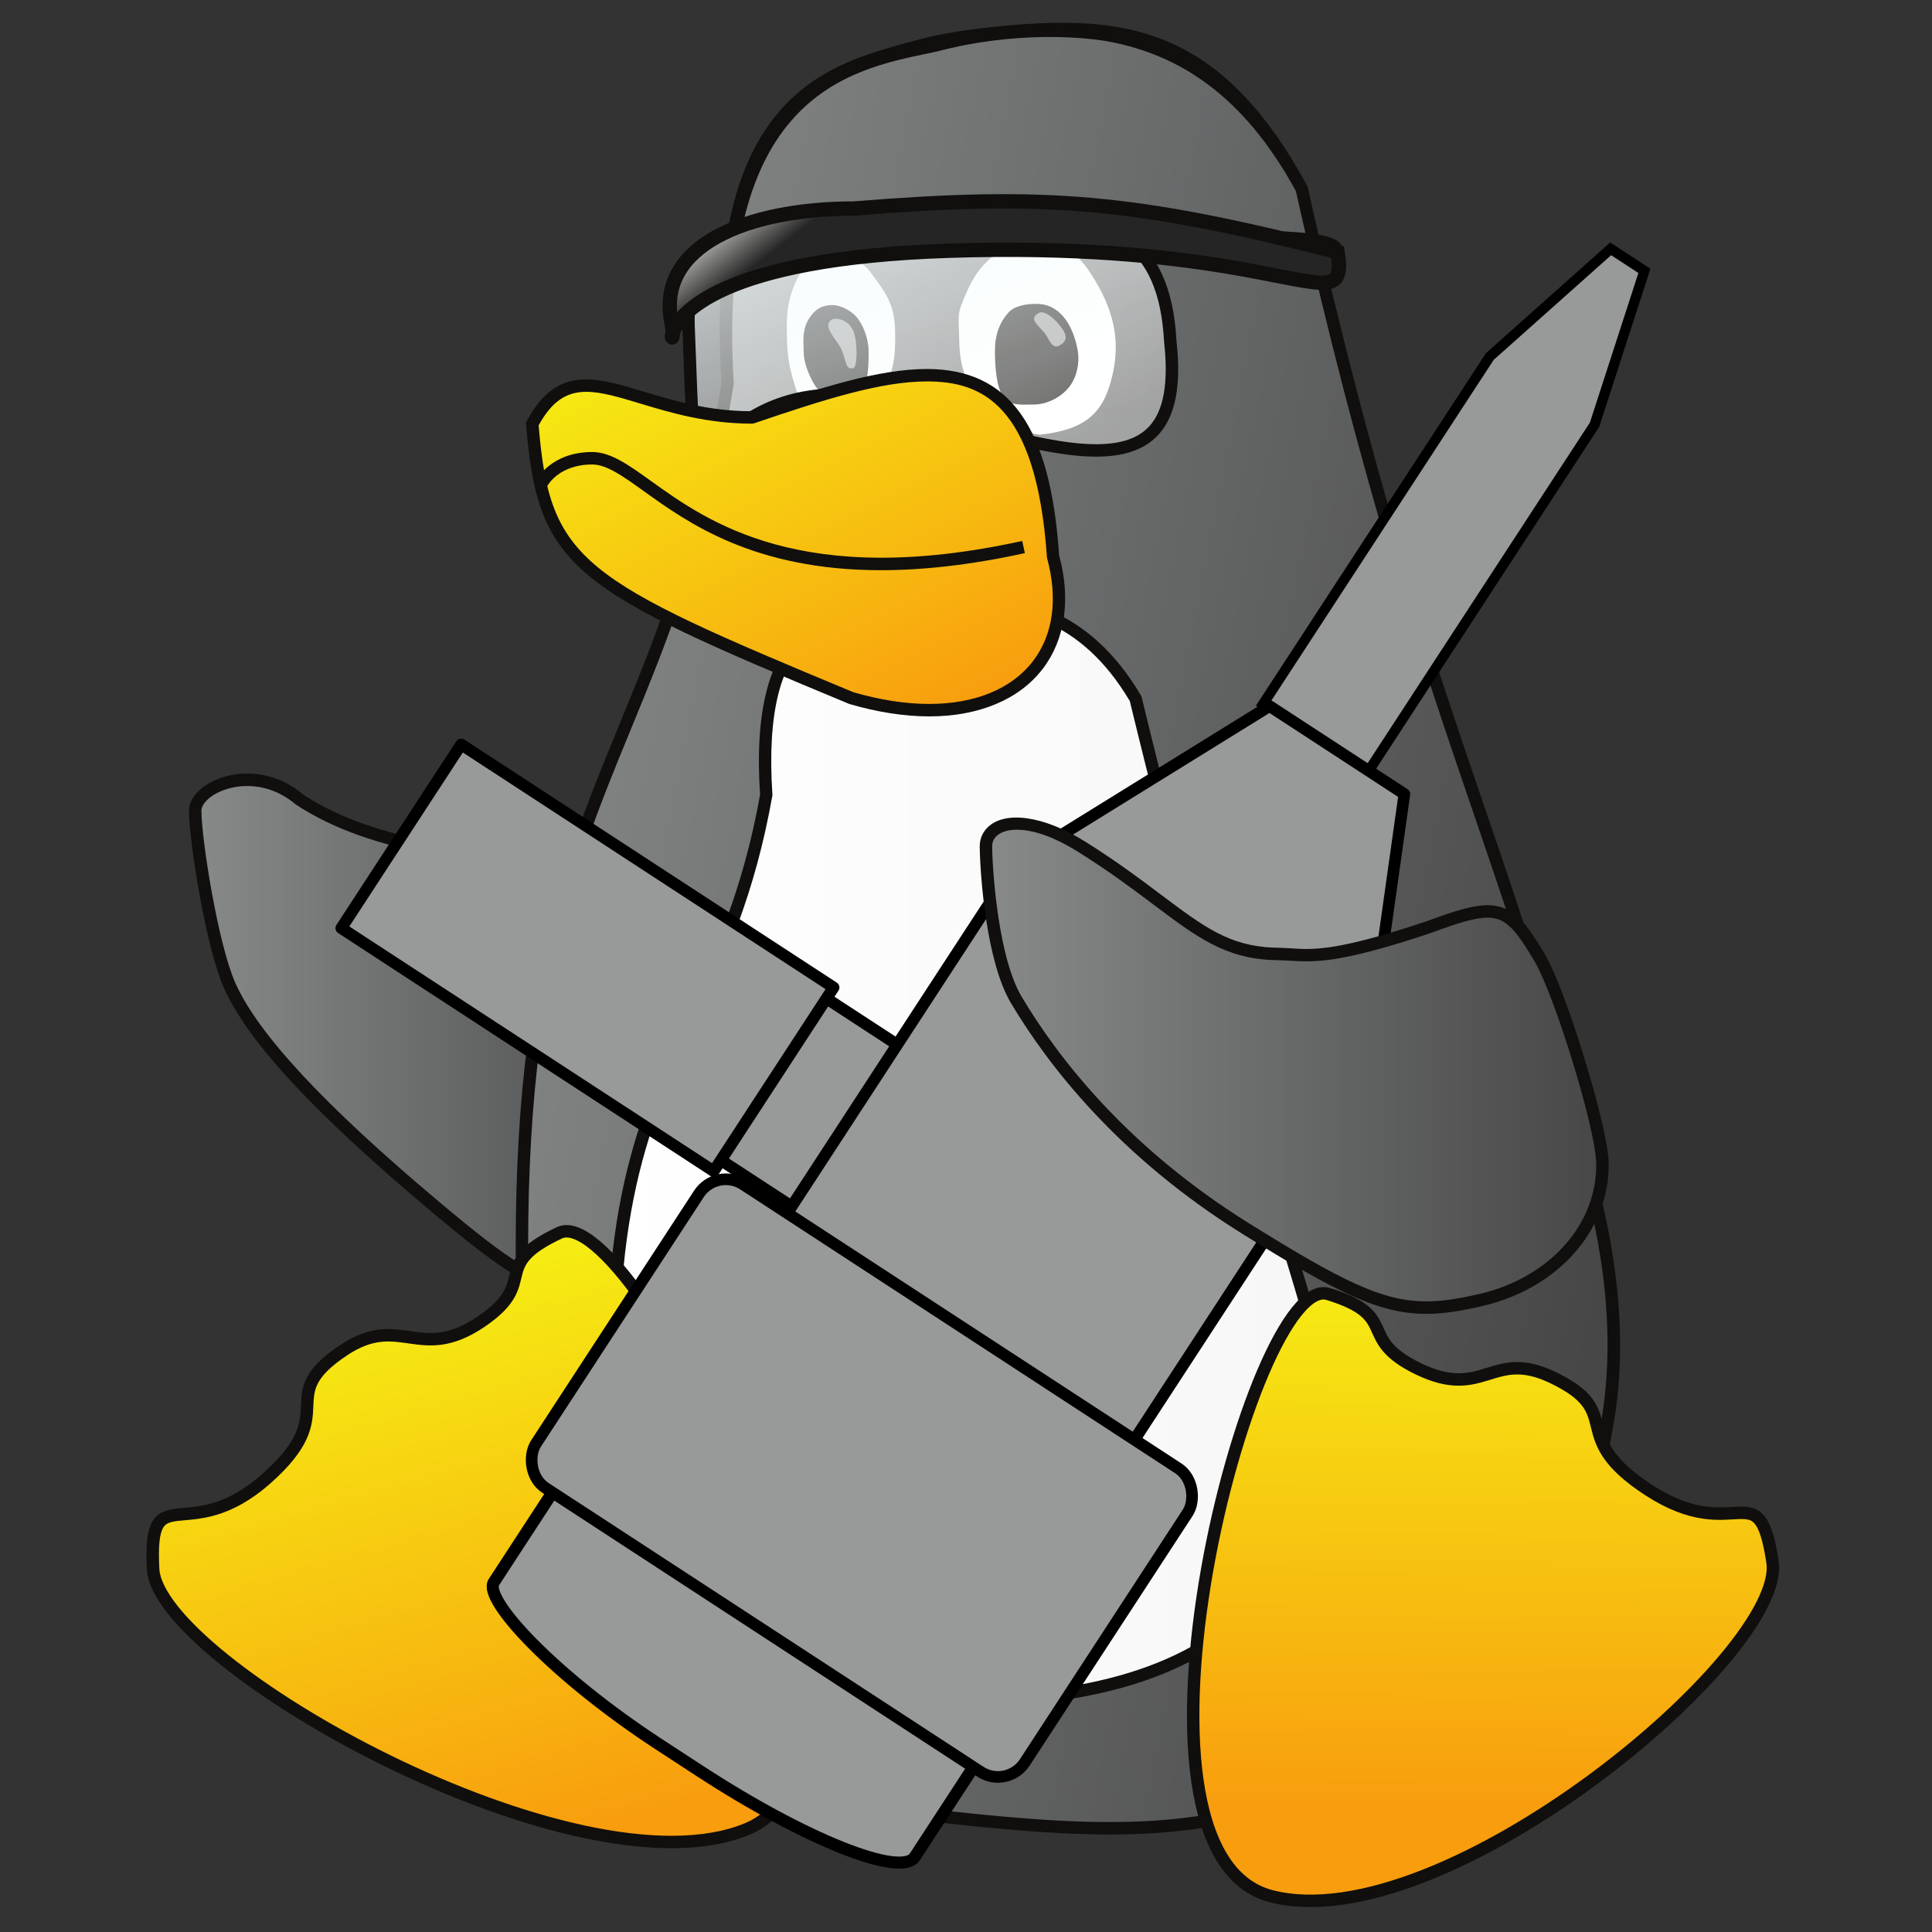 <?xml version="1.0" encoding="UTF-8" standalone="no"?>
<!-- Created with Inkscape (http://www.inkscape.org/) -->

<svg
   width="100mm"
   height="100mm"
   viewBox="0 0 100 100"
   version="1.1"
   id="svg6169"
   inkscape:version="1.1.1 (3bf5ae0d25, 2021-09-20)"
   sodipodi:docname="chip_Waterjet.svg"
   xmlns:inkscape="http://www.inkscape.org/namespaces/inkscape"
   xmlns:sodipodi="http://sodipodi.sourceforge.net/DTD/sodipodi-0.dtd"
   xmlns:xlink="http://www.w3.org/1999/xlink"
   xmlns="http://www.w3.org/2000/svg"
   xmlns:svg="http://www.w3.org/2000/svg">
  <rect x="0" y="0" width="100" height="100" fill="#333333" stroke="none"/>
  <sodipodi:namedview
     id="namedview6171"
     pagecolor="#505050"
     bordercolor="#eeeeee"
     borderopacity="1"
     inkscape:pageshadow="0"
     inkscape:pageopacity="0"
     inkscape:pagecheckerboard="0"
     inkscape:document-units="mm"
     showgrid="false"
     units="mm"
     inkscape:zoom="0.64052329"
     inkscape:cx="183.44376"
     inkscape:cy="155.34174"
     inkscape:window-width="1920"
     inkscape:window-height="1017"
     inkscape:window-x="-8"
     inkscape:window-y="-8"
     inkscape:window-maximized="1"
     inkscape:current-layer="layer1" />
  <defs
     id="defs6166">
    <linearGradient
       x1="0"
       y1="0"
       x2="1"
       y2="0"
       id="linearGradient60-8"
       gradientUnits="userSpaceOnUse"
       gradientTransform="matrix(16.66,0,0,19.167,24.236,44.176)"
       spreadMethod="pad">
      <stop
         id="stop62-8"
         style="stop-color:#888a8a;stop-opacity:1"
         offset="0" />
      <stop
         id="stop64-6"
         style="stop-color:#474748;stop-opacity:1"
         offset="1" />
    </linearGradient>
    <clipPath
       id="clipPath72-7">
      <path
         d="m 3.595,18.359 h 91.5 v 62.262 h -91.5 z"
         inkscape:connector-curvature="0"
         id="path74-3" />
    </clipPath>
    <linearGradient
       x1="0"
       y1="0"
       x2="1"
       y2="0"
       id="linearGradient92-8"
       gradientUnits="userSpaceOnUse"
       gradientTransform="matrix(37.811,-17.479,11.225,58.878,32.856,55.629)"
       spreadMethod="pad">
      <stop
         id="stop94-6"
         style="stop-color:#888a8a;stop-opacity:1"
         offset="0" />
      <stop
         id="stop96-3"
         style="stop-color:#474748;stop-opacity:1"
         offset="1" />
    </linearGradient>
    <linearGradient
       x1="0"
       y1="0"
       x2="1"
       y2="0"
       id="linearGradient124-5"
       gradientUnits="userSpaceOnUse"
       gradientTransform="matrix(25.325,0,0,36.362,37.74,40.33)"
       spreadMethod="pad">
      <stop
         id="stop126-5"
         style="stop-color:#ffffff;stop-opacity:1"
         offset="0" />
      <stop
         id="stop128-2"
         style="stop-color:#f6f6f6;stop-opacity:1"
         offset="1" />
    </linearGradient>
    <clipPath
       id="clipPath136-4">
      <path
         d="m 3.595,18.359 h 91.5 v 62.262 h -91.5 z"
         inkscape:connector-curvature="0"
         id="path138-0" />
    </clipPath>
    <linearGradient
       x1="0"
       y1="0"
       x2="1"
       y2="0"
       id="linearGradient156-6"
       gradientUnits="userSpaceOnUse"
       gradientTransform="matrix(22.017,-14.361,56.53,15.958,24.421,34.888)"
       spreadMethod="pad">
      <stop
         id="stop158-5"
         style="stop-color:#f6f013;stop-opacity:1"
         offset="0" />
      <stop
         id="stop160-3"
         style="stop-color:#f89d0e;stop-opacity:1"
         offset="1" />
    </linearGradient>
    <clipPath
       id="clipPath204-1">
      <path
         d="M 48.086,70.853 C 42.683,70.624 40.27,70.27 40.383,67.33 v 0 c 0.216,-5.586 0.059,-4.408 1.705,-3.23 v 0 c 1.161,0.83 3.221,1.661 6.943,0.116 v 0 c 4.693,-1.374 7.614,-1.85 7.121,2.611 v 0 c -0.19,3.539 -2.193,4.135 -5.039,4.135 v 0 c -0.93,0 -1.951,-0.064 -3.027,-0.109"
         inkscape:connector-curvature="0"
         id="path206-9" />
    </clipPath>
    <mask
       id="mask224-2">
      <g
         id="g226-6">
        <g
           id="g228-2">
          <g
             id="g230-3">
            <g
               id="g232-9">
              <path
                 d="M -32768,32767 H 32767 V -32768 H -32768 Z"
                 inkscape:connector-curvature="0"
                 id="path234-3"
                 style="fill:url(#linearGradient216);stroke:none" />
            </g>
          </g>
        </g>
      </g>
    </mask>
    <linearGradient
       x1="0"
       y1="0"
       x2="1"
       y2="0"
       id="linearGradient216"
       gradientUnits="userSpaceOnUse"
       gradientTransform="matrix(-6.814,7.621,-11.804,-4.399,50.942,63.101)"
       spreadMethod="pad">
      <stop
         id="stop218"
         style="stop-color:#ffffff;stop-opacity:0.384"
         offset="0" />
      <stop
         id="stop220"
         style="stop-color:#ffffff;stop-opacity:0.75"
         offset="1" />
      <stop
         id="stop222"
         style="stop-color:#ffffff;stop-opacity:0.75"
         offset="1" />
    </linearGradient>
    <linearGradient
       x1="0"
       y1="0"
       x2="1"
       y2="0"
       id="linearGradient240-0"
       gradientUnits="userSpaceOnUse"
       gradientTransform="matrix(-6.814,7.621,-11.804,-4.399,50.942,63.101)"
       spreadMethod="pad">
      <stop
         id="stop242-1"
         style="stop-color:#ffffff;stop-opacity:1"
         offset="0" />
      <stop
         id="stop244-0"
         style="stop-color:#f3fbfc;stop-opacity:1"
         offset="1" />
      <stop
         id="stop246-6"
         style="stop-color:#f3fbfc;stop-opacity:1"
         offset="1" />
    </linearGradient>
    <clipPath
       id="clipPath254-6">
      <path
         d="m 3.595,18.359 h 91.5 v 62.262 h -91.5 z"
         inkscape:connector-curvature="0"
         id="path256-0" />
    </clipPath>
    <clipPath
       id="clipPath286-7">
      <path
         d="m 3.595,18.359 h 91.5 v 62.262 h -91.5 z"
         inkscape:connector-curvature="0"
         id="path288-8" />
    </clipPath>
    <linearGradient
       x1="0"
       y1="0"
       x2="1"
       y2="0"
       id="linearGradient274-3"
       gradientUnits="userSpaceOnUse"
       gradientTransform="matrix(-2.991,0.163,-0.795,-0.612,42.299,69.104)"
       spreadMethod="pad">
      <stop
         id="stop276-2"
         style="stop-color:#262525;stop-opacity:1"
         offset="0" />
      <stop
         id="stop278-6"
         style="stop-color:#cbcbc8;stop-opacity:1"
         offset="1" />
    </linearGradient>
    <linearGradient
       x1="0"
       y1="0"
       x2="1"
       y2="0"
       id="linearGradient306-2"
       gradientUnits="userSpaceOnUse"
       gradientTransform="matrix(13.933,-11.557,17.9,8.996,37.56,67.379)"
       spreadMethod="pad">
      <stop
         id="stop308-7"
         style="stop-color:#f6f013;stop-opacity:1"
         offset="0" />
      <stop
         id="stop310-4"
         style="stop-color:#f89d0e;stop-opacity:1"
         offset="1" />
    </linearGradient>
    <clipPath
       id="clipPath318-0">
      <path
         d="m 3.595,18.359 h 91.5 v 62.262 h -91.5 z"
         inkscape:connector-curvature="0"
         id="path320-5" />
    </clipPath>
    <linearGradient
       x1="0"
       y1="0"
       x2="1"
       y2="0"
       id="linearGradient382-6"
       gradientUnits="userSpaceOnUse"
       gradientTransform="matrix(18.5,-5.742,11.439,31.165,53.804,58.537)"
       spreadMethod="pad">
      <stop
         id="stop384-8"
         style="stop-color:#262525;stop-opacity:1"
         offset="0" />
      <stop
         id="stop386-7"
         style="stop-color:#cbcbc8;stop-opacity:1"
         offset="1" />
    </linearGradient>
    <clipPath
       id="clipPath394-3">
      <path
         d="m 3.595,18.359 h 91.5 v 62.262 h -91.5 z"
         inkscape:connector-curvature="0"
         id="path396-5" />
    </clipPath>
    <linearGradient
       x1="0"
       y1="0"
       x2="1"
       y2="0"
       id="linearGradient414-0"
       gradientUnits="userSpaceOnUse"
       gradientTransform="matrix(-6.035,2.856,-3.298,-7.348,67.009,52.694)"
       spreadMethod="pad">
      <stop
         id="stop416-1"
         style="stop-color:#989999;stop-opacity:1"
         offset="0" />
      <stop
         id="stop418-0"
         style="stop-color:#bcbbb9;stop-opacity:1"
         offset="0.145" />
      <stop
         id="stop420-3"
         style="stop-color:#a4a4a3;stop-opacity:1"
         offset="0.193" />
      <stop
         id="stop422-1"
         style="stop-color:#8e8f8e;stop-opacity:1"
         offset="0.334" />
      <stop
         id="stop424-3"
         style="stop-color:#f2f2f2;stop-opacity:1"
         offset="0.483" />
      <stop
         id="stop426-1"
         style="stop-color:#ffffff;stop-opacity:1"
         offset="0.712" />
      <stop
         id="stop428-9"
         style="stop-color:#989999;stop-opacity:1"
         offset="0.833" />
      <stop
         id="stop430-2"
         style="stop-color:#a4a4a3;stop-opacity:1"
         offset="0.861" />
      <stop
         id="stop432-2"
         style="stop-color:#aaaaa9;stop-opacity:1"
         offset="0.948" />
      <stop
         id="stop434-6"
         style="stop-color:#797a7b;stop-opacity:1"
         offset="1" />
    </linearGradient>
    <clipPath
       id="clipPath442-6">
      <path
         d="m 3.595,18.359 h 91.5 v 62.262 h -91.5 z"
         inkscape:connector-curvature="0"
         id="path444-4" />
    </clipPath>
    <linearGradient
       x1="0"
       y1="0"
       x2="1"
       y2="0"
       id="linearGradient462-2"
       gradientUnits="userSpaceOnUse"
       gradientTransform="matrix(11.259,-4.47,12.174,30.666,49.04,40.131)"
       spreadMethod="pad">
      <stop
         id="stop464-1"
         style="stop-color:#989999;stop-opacity:1"
         offset="0" />
      <stop
         id="stop466-6"
         style="stop-color:#bcbbb9;stop-opacity:1"
         offset="0.145" />
      <stop
         id="stop468-5"
         style="stop-color:#a4a4a3;stop-opacity:1"
         offset="0.193" />
      <stop
         id="stop470-2"
         style="stop-color:#8e8f8e;stop-opacity:1"
         offset="0.334" />
      <stop
         id="stop472-7"
         style="stop-color:#f2f2f2;stop-opacity:1"
         offset="0.483" />
      <stop
         id="stop474-4"
         style="stop-color:#ffffff;stop-opacity:1"
         offset="0.712" />
      <stop
         id="stop476-1"
         style="stop-color:#989999;stop-opacity:1"
         offset="0.833" />
      <stop
         id="stop478-1"
         style="stop-color:#a4a4a3;stop-opacity:1"
         offset="0.861" />
      <stop
         id="stop480-9"
         style="stop-color:#aaaaa9;stop-opacity:1"
         offset="0.948" />
      <stop
         id="stop482-7"
         style="stop-color:#797a7b;stop-opacity:1"
         offset="1" />
    </linearGradient>
    <clipPath
       id="clipPath490-2">
      <path
         d="m 3.595,18.359 h 91.5 v 62.262 h -91.5 z"
         inkscape:connector-curvature="0"
         id="path492-7" />
    </clipPath>
    <linearGradient
       x1="0"
       y1="0"
       x2="1"
       y2="0"
       id="linearGradient510-6"
       gradientUnits="userSpaceOnUse"
       gradientTransform="matrix(5.003,-12.271,11.084,9.451,63.026,69.179)"
       spreadMethod="pad">
      <stop
         id="stop512-3"
         style="stop-color:#262525;stop-opacity:1"
         offset="0" />
      <stop
         id="stop514-7"
         style="stop-color:#cbcbc8;stop-opacity:1"
         offset="1" />
    </linearGradient>
    <clipPath
       id="clipPath522-4">
      <path
         d="m 3.595,18.359 h 91.5 v 62.262 h -91.5 z"
         inkscape:connector-curvature="0"
         id="path524-2" />
    </clipPath>
    <linearGradient
       x1="0"
       y1="0"
       x2="1"
       y2="0"
       id="linearGradient542-0"
       gradientUnits="userSpaceOnUse"
       gradientTransform="matrix(12.002,-4.765,7.527,18.96,57.123,61.128)"
       spreadMethod="pad">
      <stop
         id="stop544-1"
         style="stop-color:#989999;stop-opacity:1"
         offset="0" />
      <stop
         id="stop546-8"
         style="stop-color:#bcbbb9;stop-opacity:1"
         offset="0.145" />
      <stop
         id="stop548-7"
         style="stop-color:#a4a4a3;stop-opacity:1"
         offset="0.193" />
      <stop
         id="stop550-7"
         style="stop-color:#8e8f8e;stop-opacity:1"
         offset="0.334" />
      <stop
         id="stop552-0"
         style="stop-color:#f2f2f2;stop-opacity:1"
         offset="0.483" />
      <stop
         id="stop554-9"
         style="stop-color:#ffffff;stop-opacity:1"
         offset="0.712" />
      <stop
         id="stop556-5"
         style="stop-color:#989999;stop-opacity:1"
         offset="0.833" />
      <stop
         id="stop558-8"
         style="stop-color:#a4a4a3;stop-opacity:1"
         offset="0.861" />
      <stop
         id="stop560-0"
         style="stop-color:#aaaaa9;stop-opacity:1"
         offset="0.948" />
      <stop
         id="stop562-4"
         style="stop-color:#797a7b;stop-opacity:1"
         offset="1" />
    </linearGradient>
    <clipPath
       id="clipPath570-1">
      <path
         d="m 3.595,18.359 h 91.5 v 62.262 h -91.5 z"
         inkscape:connector-curvature="0"
         id="path572-2" />
    </clipPath>
    <linearGradient
       x1="0"
       y1="0"
       x2="1"
       y2="0"
       id="linearGradient590-9"
       gradientUnits="userSpaceOnUse"
       gradientTransform="matrix(-7.255,6.605,-6.877,-10.096,64.633,68.639)"
       spreadMethod="pad">
      <stop
         id="stop592-3"
         style="stop-color:#262525;stop-opacity:1"
         offset="0" />
      <stop
         id="stop594-5"
         style="stop-color:#cbcbc8;stop-opacity:1"
         offset="1" />
    </linearGradient>
    <clipPath
       id="clipPath602-2">
      <path
         d="m 3.595,18.359 h 91.5 v 62.262 h -91.5 z"
         inkscape:connector-curvature="0"
         id="path604-0" />
    </clipPath>
    <linearGradient
       x1="0"
       y1="0"
       x2="1"
       y2="0"
       id="linearGradient622-7"
       gradientUnits="userSpaceOnUse"
       gradientTransform="matrix(13.698,-4.1,10.842,28.867,57.699,65.383)"
       spreadMethod="pad">
      <stop
         id="stop624-5"
         style="stop-color:#989999;stop-opacity:1"
         offset="0" />
      <stop
         id="stop626-3"
         style="stop-color:#bcbbb9;stop-opacity:1"
         offset="0.145" />
      <stop
         id="stop628-0"
         style="stop-color:#a4a4a3;stop-opacity:1"
         offset="0.193" />
      <stop
         id="stop630-2"
         style="stop-color:#8e8f8e;stop-opacity:1"
         offset="0.334" />
      <stop
         id="stop632-3"
         style="stop-color:#f2f2f2;stop-opacity:1"
         offset="0.483" />
      <stop
         id="stop634-5"
         style="stop-color:#ffffff;stop-opacity:1"
         offset="0.712" />
      <stop
         id="stop636-1"
         style="stop-color:#989999;stop-opacity:1"
         offset="0.833" />
      <stop
         id="stop638-0"
         style="stop-color:#a4a4a3;stop-opacity:1"
         offset="0.861" />
      <stop
         id="stop640-3"
         style="stop-color:#aaaaa9;stop-opacity:1"
         offset="0.948" />
      <stop
         id="stop642-7"
         style="stop-color:#797a7b;stop-opacity:1"
         offset="1" />
    </linearGradient>
    <clipPath
       id="clipPath650-1">
      <path
         d="m 3.595,18.359 h 91.5 v 62.262 h -91.5 z"
         inkscape:connector-curvature="0"
         id="path652-0" />
    </clipPath>
    <linearGradient
       x1="0"
       y1="0"
       x2="1"
       y2="0"
       id="linearGradient694-1"
       gradientUnits="userSpaceOnUse"
       gradientTransform="matrix(-1.802,-0.204,2.531,-1.51,66.662,73.476)"
       spreadMethod="pad">
      <stop
         id="stop696-4"
         style="stop-color:#262525;stop-opacity:1"
         offset="0" />
      <stop
         id="stop698-1"
         style="stop-color:#cbcbc8;stop-opacity:1"
         offset="1" />
    </linearGradient>
    <clipPath
       id="clipPath706-4">
      <path
         d="m 3.595,18.359 h 91.5 v 62.262 h -91.5 z"
         inkscape:connector-curvature="0"
         id="path708-8" />
    </clipPath>
    <linearGradient
       x1="0"
       y1="0"
       x2="1"
       y2="0"
       id="linearGradient734-7"
       gradientUnits="userSpaceOnUse"
       gradientTransform="matrix(1.877,-6.316,5.478,7.315,60.963,69.233)"
       spreadMethod="pad">
      <stop
         id="stop736-5"
         style="stop-color:#a6a6a5;stop-opacity:1"
         offset="0" />
      <stop
         id="stop738-4"
         style="stop-color:#343334;stop-opacity:1"
         offset="1" />
    </linearGradient>
    <clipPath
       id="clipPath746-0">
      <path
         d="m 3.595,18.359 h 91.5 v 62.262 h -91.5 z"
         inkscape:connector-curvature="0"
         id="path748-9" />
    </clipPath>
    <linearGradient
       x1="0"
       y1="0"
       x2="1"
       y2="0"
       id="linearGradient766-3"
       gradientUnits="userSpaceOnUse"
       gradientTransform="matrix(20.178,0,0,17.19,50.117,43.124)"
       spreadMethod="pad">
      <stop
         id="stop768-9"
         style="stop-color:#888a8a;stop-opacity:1"
         offset="0" />
      <stop
         id="stop770-0"
         style="stop-color:#474748;stop-opacity:1"
         offset="1" />
    </linearGradient>
    <clipPath
       id="clipPath778-8">
      <path
         d="m 3.595,18.359 h 91.5 v 62.262 h -91.5 z"
         inkscape:connector-curvature="0"
         id="path780-1" />
    </clipPath>
    <clipPath
       id="clipPath72-7-1-8">
      <path
         d="m 3.595,18.359 h 91.5 v 62.262 h -91.5 z"
         inkscape:connector-curvature="0"
         id="path74-3-2-3" />
    </clipPath>
    <clipPath
       id="clipPath136-4-7-3">
      <path
         d="m 3.595,18.359 h 91.5 v 62.262 h -91.5 z"
         inkscape:connector-curvature="0"
         id="path138-0-2-20" />
    </clipPath>
    <clipPath
       id="clipPath204-1-9-63">
      <path
         d="M 48.086,70.853 C 42.683,70.624 40.27,70.27 40.383,67.33 v 0 c 0.216,-5.586 0.059,-4.408 1.705,-3.23 v 0 c 1.161,0.83 3.221,1.661 6.943,0.116 v 0 c 4.693,-1.374 7.614,-1.85 7.121,2.611 v 0 c -0.19,3.539 -2.193,4.135 -5.039,4.135 v 0 c -0.93,0 -1.951,-0.064 -3.027,-0.109"
         inkscape:connector-curvature="0"
         id="path206-9-41-5" />
    </clipPath>
    <mask
       id="mask224-2-92-0">
      <g
         id="g226-6-8-83">
        <g
           id="g228-2-93-49">
          <g
             id="g230-3-2-99">
            <g
               id="g232-9-3-1">
              <path
                 d="M -32768,32767 H 32767 V -32768 H -32768 Z"
                 inkscape:connector-curvature="0"
                 id="path234-3-69-4"
                 style="fill:url(#linearGradient216);stroke:none" />
            </g>
          </g>
        </g>
      </g>
    </mask>
    <clipPath
       id="clipPath254-6-2-72">
      <path
         d="m 3.595,18.359 h 91.5 v 62.262 h -91.5 z"
         inkscape:connector-curvature="0"
         id="path256-0-8-5" />
    </clipPath>
    <clipPath
       id="clipPath286-7-2-07">
      <path
         d="m 3.595,18.359 h 91.5 v 62.262 h -91.5 z"
         inkscape:connector-curvature="0"
         id="path288-8-8-4" />
    </clipPath>
    <clipPath
       id="clipPath318-0-0-3">
      <path
         d="m 3.595,18.359 h 91.5 v 62.262 h -91.5 z"
         inkscape:connector-curvature="0"
         id="path320-5-06-77" />
    </clipPath>
    <clipPath
       id="clipPath778-8-3-41">
      <path
         d="m 3.595,18.359 h 91.5 v 62.262 h -91.5 z"
         inkscape:connector-curvature="0"
         id="path780-1-00-5" />
    </clipPath>
    <clipPath
       id="clipPath72-7-0">
      <path
         d="m 3.595,18.359 h 91.5 v 62.262 h -91.5 z"
         inkscape:connector-curvature="0"
         id="path74-3-2" />
    </clipPath>
    <clipPath
       id="clipPath136-4-4">
      <path
         d="m 3.595,18.359 h 91.5 v 62.262 h -91.5 z"
         inkscape:connector-curvature="0"
         id="path138-0-6" />
    </clipPath>
    <clipPath
       id="clipPath204-1-8">
      <path
         d="M 48.086,70.853 C 42.683,70.624 40.27,70.27 40.383,67.33 v 0 c 0.216,-5.586 0.059,-4.408 1.705,-3.23 v 0 c 1.161,0.83 3.221,1.661 6.943,0.116 v 0 c 4.693,-1.374 7.614,-1.85 7.121,2.611 v 0 c -0.19,3.539 -2.193,4.135 -5.039,4.135 v 0 c -0.93,0 -1.951,-0.064 -3.027,-0.109"
         inkscape:connector-curvature="0"
         id="path206-9-3" />
    </clipPath>
    <mask
       id="mask224-2-9">
      <g
         id="g226-6-0">
        <g
           id="g228-2-1">
          <g
             id="g230-3-3">
            <g
               id="g232-9-8">
              <path
                 d="M -32768,32767 H 32767 V -32768 H -32768 Z"
                 inkscape:connector-curvature="0"
                 id="path234-3-5"
                 style="fill:url(#linearGradient216);stroke:none" />
            </g>
          </g>
        </g>
      </g>
    </mask>
    <clipPath
       id="clipPath254-6-7">
      <path
         d="m 3.595,18.359 h 91.5 v 62.262 h -91.5 z"
         inkscape:connector-curvature="0"
         id="path256-0-7" />
    </clipPath>
    <clipPath
       id="clipPath286-7-6">
      <path
         d="m 3.595,18.359 h 91.5 v 62.262 h -91.5 z"
         inkscape:connector-curvature="0"
         id="path288-8-8" />
    </clipPath>
    <clipPath
       id="clipPath318-0-9">
      <path
         d="m 3.595,18.359 h 91.5 v 62.262 h -91.5 z"
         inkscape:connector-curvature="0"
         id="path320-5-4" />
    </clipPath>
    <clipPath
       id="clipPath394-3-8">
      <path
         d="m 3.595,18.359 h 91.5 v 62.262 h -91.5 z"
         inkscape:connector-curvature="0"
         id="path396-5-1" />
    </clipPath>
    <clipPath
       id="clipPath442-6-2">
      <path
         d="m 3.595,18.359 h 91.5 v 62.262 h -91.5 z"
         inkscape:connector-curvature="0"
         id="path444-4-6" />
    </clipPath>
    <clipPath
       id="clipPath490-2-6">
      <path
         d="m 3.595,18.359 h 91.5 v 62.262 h -91.5 z"
         inkscape:connector-curvature="0"
         id="path492-7-0" />
    </clipPath>
    <clipPath
       id="clipPath522-4-7">
      <path
         d="m 3.595,18.359 h 91.5 v 62.262 h -91.5 z"
         inkscape:connector-curvature="0"
         id="path524-2-6" />
    </clipPath>
    <clipPath
       id="clipPath570-1-4">
      <path
         d="m 3.595,18.359 h 91.5 v 62.262 h -91.5 z"
         inkscape:connector-curvature="0"
         id="path572-2-7" />
    </clipPath>
    <clipPath
       id="clipPath602-2-1">
      <path
         d="m 3.595,18.359 h 91.5 v 62.262 h -91.5 z"
         inkscape:connector-curvature="0"
         id="path604-0-8" />
    </clipPath>
    <clipPath
       id="clipPath650-1-8">
      <path
         d="m 3.595,18.359 h 91.5 v 62.262 h -91.5 z"
         inkscape:connector-curvature="0"
         id="path652-0-3" />
    </clipPath>
    <clipPath
       id="clipPath706-4-9">
      <path
         d="m 3.595,18.359 h 91.5 v 62.262 h -91.5 z"
         inkscape:connector-curvature="0"
         id="path708-8-0" />
    </clipPath>
    <clipPath
       id="clipPath746-0-4">
      <path
         d="m 3.595,18.359 h 91.5 v 62.262 h -91.5 z"
         inkscape:connector-curvature="0"
         id="path748-9-6" />
    </clipPath>
    <clipPath
       id="clipPath778-8-1">
      <path
         d="m 3.595,18.359 h 91.5 v 62.262 h -91.5 z"
         inkscape:connector-curvature="0"
         id="path780-1-9" />
    </clipPath>
    <clipPath
       id="clipPath72-7-1-8-3">
      <path
         d="m 3.595,18.359 h 91.5 v 62.262 h -91.5 z"
         inkscape:connector-curvature="0"
         id="path74-3-2-3-9" />
    </clipPath>
    <clipPath
       id="clipPath136-4-7-3-6">
      <path
         d="m 3.595,18.359 h 91.5 v 62.262 h -91.5 z"
         inkscape:connector-curvature="0"
         id="path138-0-2-20-7" />
    </clipPath>
    <clipPath
       id="clipPath204-1-9-63-4">
      <path
         d="M 48.086,70.853 C 42.683,70.624 40.27,70.27 40.383,67.33 v 0 c 0.216,-5.586 0.059,-4.408 1.705,-3.23 v 0 c 1.161,0.83 3.221,1.661 6.943,0.116 v 0 c 4.693,-1.374 7.614,-1.85 7.121,2.611 v 0 c -0.19,3.539 -2.193,4.135 -5.039,4.135 v 0 c -0.93,0 -1.951,-0.064 -3.027,-0.109"
         inkscape:connector-curvature="0"
         id="path206-9-41-5-0" />
    </clipPath>
    <mask
       id="mask224-2-92-0-1">
      <g
         id="g226-6-8-83-6">
        <g
           id="g228-2-93-49-3">
          <g
             id="g230-3-2-99-5">
            <g
               id="g232-9-3-1-0">
              <path
                 d="M -32768,32767 H 32767 V -32768 H -32768 Z"
                 inkscape:connector-curvature="0"
                 id="path234-3-69-4-2"
                 style="fill:url(#linearGradient216);stroke:none" />
            </g>
          </g>
        </g>
      </g>
    </mask>
    <clipPath
       id="clipPath254-6-2-72-4">
      <path
         d="m 3.595,18.359 h 91.5 v 62.262 h -91.5 z"
         inkscape:connector-curvature="0"
         id="path256-0-8-5-2" />
    </clipPath>
    <clipPath
       id="clipPath286-7-2-07-1">
      <path
         d="m 3.595,18.359 h 91.5 v 62.262 h -91.5 z"
         inkscape:connector-curvature="0"
         id="path288-8-8-4-6" />
    </clipPath>
    <clipPath
       id="clipPath318-0-0-3-5">
      <path
         d="m 3.595,18.359 h 91.5 v 62.262 h -91.5 z"
         inkscape:connector-curvature="0"
         id="path320-5-06-77-4" />
    </clipPath>
    <clipPath
       id="clipPath778-8-3-41-6">
      <path
         d="m 3.595,18.359 h 91.5 v 62.262 h -91.5 z"
         inkscape:connector-curvature="0"
         id="path780-1-00-5-5" />
    </clipPath>
    <clipPath
       id="clipPath72-7-1-00">
      <path
         d="m 3.595,18.359 h 91.5 v 62.262 h -91.5 z"
         inkscape:connector-curvature="0"
         id="path74-3-2-9" />
    </clipPath>
    <clipPath
       id="clipPath136-4-7-9">
      <path
         d="m 3.595,18.359 h 91.5 v 62.262 h -91.5 z"
         inkscape:connector-curvature="0"
         id="path138-0-2-25" />
    </clipPath>
    <clipPath
       id="clipPath204-1-9-0-8">
      <path
         d="M 48.086,70.853 C 42.683,70.624 40.27,70.27 40.383,67.33 v 0 c 0.216,-5.586 0.059,-4.408 1.705,-3.23 v 0 c 1.161,0.83 3.221,1.661 6.943,0.116 v 0 c 4.693,-1.374 7.614,-1.85 7.121,2.611 v 0 c -0.19,3.539 -2.193,4.135 -5.039,4.135 v 0 c -0.93,0 -1.951,-0.064 -3.027,-0.109"
         inkscape:connector-curvature="0"
         id="path206-9-41-1-1" />
    </clipPath>
    <clipPath
       id="clipPath254-6-2-00">
      <path
         d="m 3.595,18.359 h 91.5 v 62.262 h -91.5 z"
         inkscape:connector-curvature="0"
         id="path256-0-8-8" />
    </clipPath>
    <clipPath
       id="clipPath286-7-2-14">
      <path
         d="m 3.595,18.359 h 91.5 v 62.262 h -91.5 z"
         inkscape:connector-curvature="0"
         id="path288-8-8-8" />
    </clipPath>
    <clipPath
       id="clipPath318-0-0-33">
      <path
         d="m 3.595,18.359 h 91.5 v 62.262 h -91.5 z"
         inkscape:connector-curvature="0"
         id="path320-5-06-71" />
    </clipPath>
    <clipPath
       id="clipPath778-8-3-98">
      <path
         d="m 3.595,18.359 h 91.5 v 62.262 h -91.5 z"
         inkscape:connector-curvature="0"
         id="path780-1-00-9" />
    </clipPath>
    <clipPath
       id="clipPath72-7-1-4">
      <path
         d="m 3.595,18.359 h 91.5 v 62.262 h -91.5 z"
         inkscape:connector-curvature="0"
         id="path74-3-2-09" />
    </clipPath>
    <clipPath
       id="clipPath136-4-7-5">
      <path
         d="m 3.595,18.359 h 91.5 v 62.262 h -91.5 z"
         inkscape:connector-curvature="0"
         id="path138-0-2-19" />
    </clipPath>
    <clipPath
       id="clipPath204-1-9-7">
      <path
         d="M 48.086,70.853 C 42.683,70.624 40.27,70.27 40.383,67.33 v 0 c 0.216,-5.586 0.059,-4.408 1.705,-3.23 v 0 c 1.161,0.83 3.221,1.661 6.943,0.116 v 0 c 4.693,-1.374 7.614,-1.85 7.121,2.611 v 0 c -0.19,3.539 -2.193,4.135 -5.039,4.135 v 0 c -0.93,0 -1.951,-0.064 -3.027,-0.109"
         inkscape:connector-curvature="0"
         id="path206-9-41-0" />
    </clipPath>
    <mask
       id="mask224-2-92-1">
      <g
         id="g226-6-8-0">
        <g
           id="g228-2-93-15">
          <g
             id="g230-3-2-1">
            <g
               id="g232-9-3-21">
              <path
                 d="M -32768,32767 H 32767 V -32768 H -32768 Z"
                 inkscape:connector-curvature="0"
                 id="path234-3-69-0"
                 style="fill:url(#linearGradient216);stroke:none" />
            </g>
          </g>
        </g>
      </g>
    </mask>
    <clipPath
       id="clipPath254-6-2-5">
      <path
         d="m 3.595,18.359 h 91.5 v 62.262 h -91.5 z"
         inkscape:connector-curvature="0"
         id="path256-0-8-1" />
    </clipPath>
    <clipPath
       id="clipPath286-7-2-6">
      <path
         d="m 3.595,18.359 h 91.5 v 62.262 h -91.5 z"
         inkscape:connector-curvature="0"
         id="path288-8-8-012" />
    </clipPath>
    <clipPath
       id="clipPath318-0-0-86">
      <path
         d="m 3.595,18.359 h 91.5 v 62.262 h -91.5 z"
         inkscape:connector-curvature="0"
         id="path320-5-06-2" />
    </clipPath>
    <clipPath
       id="clipPath778-8-3-6">
      <path
         d="m 3.595,18.359 h 91.5 v 62.262 h -91.5 z"
         inkscape:connector-curvature="0"
         id="path780-1-00-95" />
    </clipPath>
    <clipPath
       id="clipPath72-7-1-4-9">
      <path
         d="m 3.595,18.359 h 91.5 v 62.262 h -91.5 z"
         inkscape:connector-curvature="0"
         id="path74-3-2-09-9" />
    </clipPath>
    <clipPath
       id="clipPath136-4-7-5-0">
      <path
         d="m 3.595,18.359 h 91.5 v 62.262 h -91.5 z"
         inkscape:connector-curvature="0"
         id="path138-0-2-19-2" />
    </clipPath>
    <clipPath
       id="clipPath204-1-9-7-9">
      <path
         d="M 48.086,70.853 C 42.683,70.624 40.27,70.27 40.383,67.33 v 0 c 0.216,-5.586 0.059,-4.408 1.705,-3.23 v 0 c 1.161,0.83 3.221,1.661 6.943,0.116 v 0 c 4.693,-1.374 7.614,-1.85 7.121,2.611 v 0 c -0.19,3.539 -2.193,4.135 -5.039,4.135 v 0 c -0.93,0 -1.951,-0.064 -3.027,-0.109"
         inkscape:connector-curvature="0"
         id="path206-9-41-0-7" />
    </clipPath>
    <mask
       id="mask224-2-92-1-0">
      <g
         id="g226-6-8-0-8">
        <g
           id="g228-2-93-15-7">
          <g
             id="g230-3-2-1-7">
            <g
               id="g232-9-3-21-2">
              <path
                 d="M -32768,32767 H 32767 V -32768 H -32768 Z"
                 inkscape:connector-curvature="0"
                 id="path234-3-69-0-8"
                 style="fill:url(#linearGradient216);stroke:none" />
            </g>
          </g>
        </g>
      </g>
    </mask>
    <clipPath
       id="clipPath254-6-2-5-5">
      <path
         d="m 3.595,18.359 h 91.5 v 62.262 h -91.5 z"
         inkscape:connector-curvature="0"
         id="path256-0-8-1-6" />
    </clipPath>
    <clipPath
       id="clipPath286-7-2-6-5">
      <path
         d="m 3.595,18.359 h 91.5 v 62.262 h -91.5 z"
         inkscape:connector-curvature="0"
         id="path288-8-8-012-6" />
    </clipPath>
    <clipPath
       id="clipPath318-0-0-86-9">
      <path
         d="m 3.595,18.359 h 91.5 v 62.262 h -91.5 z"
         inkscape:connector-curvature="0"
         id="path320-5-06-2-6" />
    </clipPath>
    <linearGradient
       x1="0"
       y1="0"
       x2="1"
       y2="0"
       id="linearGradient159677"
       gradientUnits="userSpaceOnUse"
       gradientTransform="matrix(13.698,-4.1,10.842,28.867,57.699,65.383)"
       spreadMethod="pad">
      <stop
         id="stop159657"
         style="stop-color:#989999;stop-opacity:1"
         offset="0" />
      <stop
         id="stop159659"
         style="stop-color:#bcbbb9;stop-opacity:1"
         offset="0.145" />
      <stop
         id="stop159661"
         style="stop-color:#a4a4a3;stop-opacity:1"
         offset="0.193" />
      <stop
         id="stop159663"
         style="stop-color:#8e8f8e;stop-opacity:1"
         offset="0.334" />
      <stop
         id="stop159665"
         style="stop-color:#f2f2f2;stop-opacity:1"
         offset="0.57" />
      <stop
         id="stop159667"
         style="stop-color:#ffffff;stop-opacity:1"
         offset="0.601" />
      <stop
         id="stop159669"
         style="stop-color:#989999;stop-opacity:1"
         offset="0.758" />
      <stop
         id="stop159671"
         style="stop-color:#a4a4a3;stop-opacity:1"
         offset="0.861" />
      <stop
         id="stop159673"
         style="stop-color:#aaaaa9;stop-opacity:1"
         offset="0.948" />
      <stop
         id="stop159675"
         style="stop-color:#797a7b;stop-opacity:1"
         offset="1" />
    </linearGradient>
    <linearGradient
       x1="0"
       y1="0"
       x2="1"
       y2="0"
       id="linearGradient178707"
       gradientUnits="userSpaceOnUse"
       gradientTransform="matrix(13.698,-4.1,10.842,28.867,57.699,65.383)"
       spreadMethod="pad">
      <stop
         id="stop178687"
         style="stop-color:#989999;stop-opacity:1"
         offset="0" />
      <stop
         id="stop178689"
         style="stop-color:#bcbbb9;stop-opacity:1"
         offset="0.161" />
      <stop
         id="stop178691"
         style="stop-color:#a4a4a3;stop-opacity:1"
         offset="0.193" />
      <stop
         id="stop178693"
         style="stop-color:#8e8f8e;stop-opacity:1"
         offset="0.334" />
      <stop
         id="stop178695"
         style="stop-color:#f2f2f2;stop-opacity:1"
         offset="0.57" />
      <stop
         id="stop178697"
         style="stop-color:#ffffff;stop-opacity:1"
         offset="0.601" />
      <stop
         id="stop178699"
         style="stop-color:#989999;stop-opacity:1"
         offset="0.758" />
      <stop
         id="stop178701"
         style="stop-color:#a4a4a3;stop-opacity:1"
         offset="0.948" />
      <stop
         id="stop178703"
         style="stop-color:#aaaaa9;stop-opacity:1"
         offset="0.948" />
      <stop
         id="stop178705"
         style="stop-color:#797a7b;stop-opacity:1"
         offset="1" />
    </linearGradient>
    <clipPath
       id="clipPath778-8-3-6-4">
      <path
         d="m 3.595,18.359 h 91.5 v 62.262 h -91.5 z"
         inkscape:connector-curvature="0"
         id="path780-1-00-95-7" />
    </clipPath>
    <clipPath
       id="clipPath72-7-1-00-7-5">
      <path
         d="m 3.595,18.359 h 91.5 v 62.262 h -91.5 z"
         inkscape:connector-curvature="0"
         id="path74-3-2-9-3-8" />
    </clipPath>
    <clipPath
       id="clipPath136-4-7-9-4-8">
      <path
         d="m 3.595,18.359 h 91.5 v 62.262 h -91.5 z"
         inkscape:connector-curvature="0"
         id="path138-0-2-25-9-3" />
    </clipPath>
    <clipPath
       id="clipPath204-1-9-0-8-8-9">
      <path
         d="M 48.086,70.853 C 42.683,70.624 40.27,70.27 40.383,67.33 v 0 c 0.216,-5.586 0.059,-4.408 1.705,-3.23 v 0 c 1.161,0.83 3.221,1.661 6.943,0.116 v 0 c 4.693,-1.374 7.614,-1.85 7.121,2.611 v 0 c -0.19,3.539 -2.193,4.135 -5.039,4.135 v 0 c -0.93,0 -1.951,-0.064 -3.027,-0.109"
         inkscape:connector-curvature="0"
         id="path206-9-41-1-1-5-5" />
    </clipPath>
    <clipPath
       id="clipPath254-6-2-00-8-3">
      <path
         d="m 3.595,18.359 h 91.5 v 62.262 h -91.5 z"
         inkscape:connector-curvature="0"
         id="path256-0-8-8-16-4" />
    </clipPath>
    <clipPath
       id="clipPath286-7-2-14-8-1">
      <path
         d="m 3.595,18.359 h 91.5 v 62.262 h -91.5 z"
         inkscape:connector-curvature="0"
         id="path288-8-8-8-0-5" />
    </clipPath>
    <clipPath
       id="clipPath318-0-0-33-5-7">
      <path
         d="m 3.595,18.359 h 91.5 v 62.262 h -91.5 z"
         inkscape:connector-curvature="0"
         id="path320-5-06-71-4-7" />
    </clipPath>
    <linearGradient
       x1="0"
       y1="0"
       x2="1"
       y2="0"
       id="linearGradient158108"
       gradientUnits="userSpaceOnUse"
       gradientTransform="matrix(20.178,0,0,17.19,50.117,43.124)"
       spreadMethod="pad">
      <stop
         id="stop158104"
         style="stop-color:#494a4a;stop-opacity:1"
         offset="0" />
      <stop
         id="stop158106"
         style="stop-color:#1f1f1f;stop-opacity:1"
         offset="1" />
    </linearGradient>
    <clipPath
       id="clipPath778-8-3-98-6-9">
      <path
         d="m 3.595,18.359 h 91.5 v 62.262 h -91.5 z"
         inkscape:connector-curvature="0"
         id="path780-1-00-9-9-7" />
    </clipPath>
    <clipPath
       id="clipPath72-7-0-8">
      <path
         d="m 3.595,18.359 h 91.5 v 62.262 h -91.5 z"
         inkscape:connector-curvature="0"
         id="path74-3-2-8" />
    </clipPath>
    <clipPath
       id="clipPath136-4-4-6">
      <path
         d="m 3.595,18.359 h 91.5 v 62.262 h -91.5 z"
         inkscape:connector-curvature="0"
         id="path138-0-6-4" />
    </clipPath>
    <clipPath
       id="clipPath204-1-8-8">
      <path
         d="M 48.086,70.853 C 42.683,70.624 40.27,70.27 40.383,67.33 v 0 c 0.216,-5.586 0.059,-4.408 1.705,-3.23 v 0 c 1.161,0.83 3.221,1.661 6.943,0.116 v 0 c 4.693,-1.374 7.614,-1.85 7.121,2.611 v 0 c -0.19,3.539 -2.193,4.135 -5.039,4.135 v 0 c -0.93,0 -1.951,-0.064 -3.027,-0.109"
         inkscape:connector-curvature="0"
         id="path206-9-3-5" />
    </clipPath>
    <mask
       id="mask224-2-9-8">
      <g
         id="g226-6-0-2">
        <g
           id="g228-2-1-5">
          <g
             id="g230-3-3-5">
            <g
               id="g232-9-8-4">
              <path
                 d="M -32768,32767 H 32767 V -32768 H -32768 Z"
                 inkscape:connector-curvature="0"
                 id="path234-3-5-5"
                 style="fill:url(#linearGradient216);stroke:none" />
            </g>
          </g>
        </g>
      </g>
    </mask>
    <linearGradient
       inkscape:collect="always"
       xlink:href="#linearGradient240-0"
       id="linearGradient13522"
       gradientUnits="userSpaceOnUse"
       gradientTransform="matrix(-6.814,7.621,-11.804,-4.399,50.942,63.101)"
       x1="0"
       y1="0"
       x2="1"
       y2="0"
       spreadMethod="pad" />
    <clipPath
       id="clipPath254-6-7-4">
      <path
         d="m 3.595,18.359 h 91.5 v 62.262 h -91.5 z"
         inkscape:connector-curvature="0"
         id="path256-0-7-2" />
    </clipPath>
    <clipPath
       id="clipPath286-7-6-6">
      <path
         d="m 3.595,18.359 h 91.5 v 62.262 h -91.5 z"
         inkscape:connector-curvature="0"
         id="path288-8-8-83" />
    </clipPath>
    <clipPath
       id="clipPath318-0-9-3">
      <path
         d="m 3.595,18.359 h 91.5 v 62.262 h -91.5 z"
         inkscape:connector-curvature="0"
         id="path320-5-4-1" />
    </clipPath>
    <linearGradient
       inkscape:collect="always"
       id="linearGradient109310">
      <stop
         style="stop-color:#f89d0e;stop-opacity:1"
         offset="0"
         id="stop109306" />
      <stop
         style="stop-color:#f6e913;stop-opacity:1"
         offset="1"
         id="stop109308" />
    </linearGradient>
    <linearGradient
       x1="0"
       y1="0"
       x2="1"
       y2="0"
       id="linearGradient382-6-0"
       gradientUnits="userSpaceOnUse"
       gradientTransform="matrix(18.5,-5.742,11.439,31.165,53.804,58.537)"
       spreadMethod="pad">
      <stop
         id="stop384-8-6"
         style="stop-color:#262525;stop-opacity:1"
         offset="0" />
      <stop
         id="stop386-7-1"
         style="stop-color:#cbcbc8;stop-opacity:1"
         offset="1" />
    </linearGradient>
    <clipPath
       id="clipPath394-3-8-8">
      <path
         d="m 3.595,18.359 h 91.5 v 62.262 h -91.5 z"
         inkscape:connector-curvature="0"
         id="path396-5-1-3" />
    </clipPath>
    <linearGradient
       x1="0"
       y1="0"
       x2="1"
       y2="0"
       id="linearGradient414-0-6"
       gradientUnits="userSpaceOnUse"
       gradientTransform="matrix(-6.035,2.856,-3.298,-7.348,67.009,52.694)"
       spreadMethod="pad">
      <stop
         id="stop416-1-4"
         style="stop-color:#989999;stop-opacity:1"
         offset="0" />
      <stop
         id="stop418-0-6"
         style="stop-color:#bcbbb9;stop-opacity:1"
         offset="0.145" />
      <stop
         id="stop420-3-8"
         style="stop-color:#a4a4a3;stop-opacity:1"
         offset="0.193" />
      <stop
         id="stop422-1-6"
         style="stop-color:#8e8f8e;stop-opacity:1"
         offset="0.334" />
      <stop
         id="stop424-3-6"
         style="stop-color:#f2f2f2;stop-opacity:1"
         offset="0.483" />
      <stop
         id="stop426-1-7"
         style="stop-color:#ffffff;stop-opacity:1"
         offset="0.712" />
      <stop
         id="stop428-9-0"
         style="stop-color:#989999;stop-opacity:1"
         offset="0.833" />
      <stop
         id="stop430-2-1"
         style="stop-color:#a4a4a3;stop-opacity:1"
         offset="0.861" />
      <stop
         id="stop432-2-8"
         style="stop-color:#aaaaa9;stop-opacity:1"
         offset="0.948" />
      <stop
         id="stop434-6-3"
         style="stop-color:#797a7b;stop-opacity:1"
         offset="1" />
    </linearGradient>
    <clipPath
       id="clipPath442-6-2-3">
      <path
         d="m 3.595,18.359 h 91.5 v 62.262 h -91.5 z"
         inkscape:connector-curvature="0"
         id="path444-4-6-0" />
    </clipPath>
    <linearGradient
       x1="0"
       y1="0"
       x2="1"
       y2="0"
       id="linearGradient462-2-2"
       gradientUnits="userSpaceOnUse"
       gradientTransform="matrix(11.259,-4.47,12.174,30.666,49.04,40.131)"
       spreadMethod="pad">
      <stop
         id="stop464-1-3"
         style="stop-color:#989999;stop-opacity:1"
         offset="0" />
      <stop
         id="stop466-6-6"
         style="stop-color:#bcbbb9;stop-opacity:1"
         offset="0.145" />
      <stop
         id="stop468-5-7"
         style="stop-color:#a4a4a3;stop-opacity:1"
         offset="0.193" />
      <stop
         id="stop470-2-3"
         style="stop-color:#8e8f8e;stop-opacity:1"
         offset="0.334" />
      <stop
         id="stop472-7-2"
         style="stop-color:#f2f2f2;stop-opacity:1"
         offset="0.483" />
      <stop
         id="stop474-4-1"
         style="stop-color:#ffffff;stop-opacity:1"
         offset="0.712" />
      <stop
         id="stop476-1-2"
         style="stop-color:#989999;stop-opacity:1"
         offset="0.833" />
      <stop
         id="stop478-1-0"
         style="stop-color:#a4a4a3;stop-opacity:1"
         offset="0.861" />
      <stop
         id="stop480-9-8"
         style="stop-color:#aaaaa9;stop-opacity:1"
         offset="0.948" />
      <stop
         id="stop482-7-4"
         style="stop-color:#797a7b;stop-opacity:1"
         offset="1" />
    </linearGradient>
    <clipPath
       id="clipPath490-2-6-9">
      <path
         d="m 3.595,18.359 h 91.5 v 62.262 h -91.5 z"
         inkscape:connector-curvature="0"
         id="path492-7-0-0" />
    </clipPath>
    <linearGradient
       x1="0"
       y1="0"
       x2="1"
       y2="0"
       id="linearGradient510-6-6"
       gradientUnits="userSpaceOnUse"
       gradientTransform="matrix(5.003,-12.271,11.084,9.451,63.026,69.179)"
       spreadMethod="pad">
      <stop
         id="stop512-3-9"
         style="stop-color:#262525;stop-opacity:1"
         offset="0" />
      <stop
         id="stop514-7-4"
         style="stop-color:#cbcbc8;stop-opacity:1"
         offset="1" />
    </linearGradient>
    <clipPath
       id="clipPath522-4-7-6">
      <path
         d="m 3.595,18.359 h 91.5 v 62.262 h -91.5 z"
         inkscape:connector-curvature="0"
         id="path524-2-6-7" />
    </clipPath>
    <linearGradient
       x1="0"
       y1="0"
       x2="1"
       y2="0"
       id="linearGradient542-0-3"
       gradientUnits="userSpaceOnUse"
       gradientTransform="matrix(12.002,-4.765,7.527,18.96,57.123,61.128)"
       spreadMethod="pad">
      <stop
         id="stop544-1-6"
         style="stop-color:#989999;stop-opacity:1"
         offset="0" />
      <stop
         id="stop546-8-0"
         style="stop-color:#bcbbb9;stop-opacity:1"
         offset="0.145" />
      <stop
         id="stop548-7-3"
         style="stop-color:#a4a4a3;stop-opacity:1"
         offset="0.193" />
      <stop
         id="stop550-7-1"
         style="stop-color:#8e8f8e;stop-opacity:1"
         offset="0.334" />
      <stop
         id="stop552-0-6"
         style="stop-color:#f2f2f2;stop-opacity:1"
         offset="0.483" />
      <stop
         id="stop554-9-0"
         style="stop-color:#ffffff;stop-opacity:1"
         offset="0.712" />
      <stop
         id="stop556-5-7"
         style="stop-color:#989999;stop-opacity:1"
         offset="0.833" />
      <stop
         id="stop558-8-4"
         style="stop-color:#a4a4a3;stop-opacity:1"
         offset="0.861" />
      <stop
         id="stop560-0-3"
         style="stop-color:#aaaaa9;stop-opacity:1"
         offset="0.948" />
      <stop
         id="stop562-4-4"
         style="stop-color:#797a7b;stop-opacity:1"
         offset="1" />
    </linearGradient>
    <clipPath
       id="clipPath570-1-4-9">
      <path
         d="m 3.595,18.359 h 91.5 v 62.262 h -91.5 z"
         inkscape:connector-curvature="0"
         id="path572-2-7-0" />
    </clipPath>
    <clipPath
       id="clipPath602-2-1-3">
      <path
         d="m 3.595,18.359 h 91.5 v 62.262 h -91.5 z"
         inkscape:connector-curvature="0"
         id="path604-0-8-9" />
    </clipPath>
    <clipPath
       id="clipPath650-1-8-4">
      <path
         d="m 3.595,18.359 h 91.5 v 62.262 h -91.5 z"
         inkscape:connector-curvature="0"
         id="path652-0-3-4" />
    </clipPath>
    <linearGradient
       x1="0"
       y1="0"
       x2="1"
       y2="0"
       id="linearGradient694-1-4"
       gradientUnits="userSpaceOnUse"
       gradientTransform="matrix(-1.802,-0.204,2.531,-1.51,66.662,73.476)"
       spreadMethod="pad">
      <stop
         id="stop696-4-2"
         style="stop-color:#262525;stop-opacity:1"
         offset="0" />
      <stop
         id="stop698-1-2"
         style="stop-color:#cbcbc8;stop-opacity:1"
         offset="1" />
    </linearGradient>
    <clipPath
       id="clipPath706-4-9-2">
      <path
         d="m 3.595,18.359 h 91.5 v 62.262 h -91.5 z"
         inkscape:connector-curvature="0"
         id="path708-8-0-2" />
    </clipPath>
    <linearGradient
       x1="0"
       y1="0"
       x2="1"
       y2="0"
       id="linearGradient734-7-8"
       gradientUnits="userSpaceOnUse"
       gradientTransform="matrix(1.877,-6.316,5.478,7.315,60.963,69.233)"
       spreadMethod="pad">
      <stop
         id="stop736-5-2"
         style="stop-color:#a6a6a5;stop-opacity:1"
         offset="0" />
      <stop
         id="stop738-4-7"
         style="stop-color:#343334;stop-opacity:1"
         offset="1" />
    </linearGradient>
    <clipPath
       id="clipPath746-0-4-2">
      <path
         d="m 3.595,18.359 h 91.5 v 62.262 h -91.5 z"
         inkscape:connector-curvature="0"
         id="path748-9-6-1" />
    </clipPath>
    <clipPath
       id="clipPath778-8-1-4">
      <path
         d="m 3.595,18.359 h 91.5 v 62.262 h -91.5 z"
         inkscape:connector-curvature="0"
         id="path780-1-9-6" />
    </clipPath>
    <clipPath
       id="clipPath72-7-1-8-3-9">
      <path
         d="m 3.595,18.359 h 91.5 v 62.262 h -91.5 z"
         inkscape:connector-curvature="0"
         id="path74-3-2-3-9-1" />
    </clipPath>
    <clipPath
       id="clipPath136-4-7-3-6-3">
      <path
         d="m 3.595,18.359 h 91.5 v 62.262 h -91.5 z"
         inkscape:connector-curvature="0"
         id="path138-0-2-20-7-7" />
    </clipPath>
    <clipPath
       id="clipPath204-1-9-63-4-6">
      <path
         d="M 48.086,70.853 C 42.683,70.624 40.27,70.27 40.383,67.33 v 0 c 0.216,-5.586 0.059,-4.408 1.705,-3.23 v 0 c 1.161,0.83 3.221,1.661 6.943,0.116 v 0 c 4.693,-1.374 7.614,-1.85 7.121,2.611 v 0 c -0.19,3.539 -2.193,4.135 -5.039,4.135 v 0 c -0.93,0 -1.951,-0.064 -3.027,-0.109"
         inkscape:connector-curvature="0"
         id="path206-9-41-5-0-2" />
    </clipPath>
    <mask
       id="mask224-2-92-0-1-6">
      <g
         id="g226-6-8-83-6-7">
        <g
           id="g228-2-93-49-3-7">
          <g
             id="g230-3-2-99-5-6">
            <g
               id="g232-9-3-1-0-9">
              <path
                 d="M -32768,32767 H 32767 V -32768 H -32768 Z"
                 inkscape:connector-curvature="0"
                 id="path234-3-69-4-2-2"
                 style="fill:url(#linearGradient216);stroke:none" />
            </g>
          </g>
        </g>
      </g>
    </mask>
    <clipPath
       id="clipPath254-6-2-72-4-5">
      <path
         d="m 3.595,18.359 h 91.5 v 62.262 h -91.5 z"
         inkscape:connector-curvature="0"
         id="path256-0-8-5-2-2" />
    </clipPath>
    <clipPath
       id="clipPath286-7-2-07-1-2">
      <path
         d="m 3.595,18.359 h 91.5 v 62.262 h -91.5 z"
         inkscape:connector-curvature="0"
         id="path288-8-8-4-6-7" />
    </clipPath>
    <clipPath
       id="clipPath318-0-0-3-5-0">
      <path
         d="m 3.595,18.359 h 91.5 v 62.262 h -91.5 z"
         inkscape:connector-curvature="0"
         id="path320-5-06-77-4-7" />
    </clipPath>
    <clipPath
       id="clipPath778-8-3-41-6-7">
      <path
         d="m 3.595,18.359 h 91.5 v 62.262 h -91.5 z"
         inkscape:connector-curvature="0"
         id="path780-1-00-5-5-3" />
    </clipPath>
    <clipPath
       id="clipPath72-7-1-00-1">
      <path
         d="m 3.595,18.359 h 91.5 v 62.262 h -91.5 z"
         inkscape:connector-curvature="0"
         id="path74-3-2-9-2" />
    </clipPath>
    <clipPath
       id="clipPath136-4-7-9-3">
      <path
         d="m 3.595,18.359 h 91.5 v 62.262 h -91.5 z"
         inkscape:connector-curvature="0"
         id="path138-0-2-25-0" />
    </clipPath>
    <clipPath
       id="clipPath204-1-9-0-8-6">
      <path
         d="M 48.086,70.853 C 42.683,70.624 40.27,70.27 40.383,67.33 v 0 c 0.216,-5.586 0.059,-4.408 1.705,-3.23 v 0 c 1.161,0.83 3.221,1.661 6.943,0.116 v 0 c 4.693,-1.374 7.614,-1.85 7.121,2.611 v 0 c -0.19,3.539 -2.193,4.135 -5.039,4.135 v 0 c -0.93,0 -1.951,-0.064 -3.027,-0.109"
         inkscape:connector-curvature="0"
         id="path206-9-41-1-1-3" />
    </clipPath>
    <clipPath
       id="clipPath254-6-2-00-0">
      <path
         d="m 3.595,18.359 h 91.5 v 62.262 h -91.5 z"
         inkscape:connector-curvature="0"
         id="path256-0-8-8-8" />
    </clipPath>
    <clipPath
       id="clipPath286-7-2-14-9">
      <path
         d="m 3.595,18.359 h 91.5 v 62.262 h -91.5 z"
         inkscape:connector-curvature="0"
         id="path288-8-8-8-3" />
    </clipPath>
    <clipPath
       id="clipPath318-0-0-33-6">
      <path
         d="m 3.595,18.359 h 91.5 v 62.262 h -91.5 z"
         inkscape:connector-curvature="0"
         id="path320-5-06-71-7" />
    </clipPath>
    <clipPath
       id="clipPath778-8-3-98-1">
      <path
         d="m 3.595,18.359 h 91.5 v 62.262 h -91.5 z"
         inkscape:connector-curvature="0"
         id="path780-1-00-9-7" />
    </clipPath>
    <clipPath
       id="clipPath72-7-1-4-0">
      <path
         d="m 3.595,18.359 h 91.5 v 62.262 h -91.5 z"
         inkscape:connector-curvature="0"
         id="path74-3-2-09-6" />
    </clipPath>
    <clipPath
       id="clipPath136-4-7-5-04">
      <path
         d="m 3.595,18.359 h 91.5 v 62.262 h -91.5 z"
         inkscape:connector-curvature="0"
         id="path138-0-2-19-8" />
    </clipPath>
    <clipPath
       id="clipPath204-1-9-7-0">
      <path
         d="M 48.086,70.853 C 42.683,70.624 40.27,70.27 40.383,67.33 v 0 c 0.216,-5.586 0.059,-4.408 1.705,-3.23 v 0 c 1.161,0.83 3.221,1.661 6.943,0.116 v 0 c 4.693,-1.374 7.614,-1.85 7.121,2.611 v 0 c -0.19,3.539 -2.193,4.135 -5.039,4.135 v 0 c -0.93,0 -1.951,-0.064 -3.027,-0.109"
         inkscape:connector-curvature="0"
         id="path206-9-41-0-1" />
    </clipPath>
    <mask
       id="mask224-2-92-1-1">
      <g
         id="g226-6-8-0-2">
        <g
           id="g228-2-93-15-76">
          <g
             id="g230-3-2-1-5">
            <g
               id="g232-9-3-21-1">
              <path
                 d="M -32768,32767 H 32767 V -32768 H -32768 Z"
                 inkscape:connector-curvature="0"
                 id="path234-3-69-0-3"
                 style="fill:url(#linearGradient216);stroke:none" />
            </g>
          </g>
        </g>
      </g>
    </mask>
    <clipPath
       id="clipPath254-6-2-5-2">
      <path
         d="m 3.595,18.359 h 91.5 v 62.262 h -91.5 z"
         inkscape:connector-curvature="0"
         id="path256-0-8-1-5" />
    </clipPath>
    <clipPath
       id="clipPath286-7-2-6-53">
      <path
         d="m 3.595,18.359 h 91.5 v 62.262 h -91.5 z"
         inkscape:connector-curvature="0"
         id="path288-8-8-012-66" />
    </clipPath>
    <clipPath
       id="clipPath318-0-0-86-1">
      <path
         d="m 3.595,18.359 h 91.5 v 62.262 h -91.5 z"
         inkscape:connector-curvature="0"
         id="path320-5-06-2-8" />
    </clipPath>
    <clipPath
       id="clipPath778-8-3-6-5">
      <path
         d="m 3.595,18.359 h 91.5 v 62.262 h -91.5 z"
         inkscape:connector-curvature="0"
         id="path780-1-00-95-70" />
    </clipPath>
    <clipPath
       id="clipPath72-7-1-4-9-9">
      <path
         d="m 3.595,18.359 h 91.5 v 62.262 h -91.5 z"
         inkscape:connector-curvature="0"
         id="path74-3-2-09-9-9" />
    </clipPath>
    <clipPath
       id="clipPath136-4-7-5-0-2">
      <path
         d="m 3.595,18.359 h 91.5 v 62.262 h -91.5 z"
         inkscape:connector-curvature="0"
         id="path138-0-2-19-2-1" />
    </clipPath>
    <clipPath
       id="clipPath204-1-9-7-9-3">
      <path
         d="M 48.086,70.853 C 42.683,70.624 40.27,70.27 40.383,67.33 v 0 c 0.216,-5.586 0.059,-4.408 1.705,-3.23 v 0 c 1.161,0.83 3.221,1.661 6.943,0.116 v 0 c 4.693,-1.374 7.614,-1.85 7.121,2.611 v 0 c -0.19,3.539 -2.193,4.135 -5.039,4.135 v 0 c -0.93,0 -1.951,-0.064 -3.027,-0.109"
         inkscape:connector-curvature="0"
         id="path206-9-41-0-7-9" />
    </clipPath>
    <mask
       id="mask224-2-92-1-0-9">
      <g
         id="g226-6-8-0-8-2">
        <g
           id="g228-2-93-15-7-9">
          <g
             id="g230-3-2-1-7-0">
            <g
               id="g232-9-3-21-2-5">
              <path
                 d="M -32768,32767 H 32767 V -32768 H -32768 Z"
                 inkscape:connector-curvature="0"
                 id="path234-3-69-0-8-1"
                 style="fill:url(#linearGradient216);stroke:none" />
            </g>
          </g>
        </g>
      </g>
    </mask>
    <clipPath
       id="clipPath254-6-2-5-5-8">
      <path
         d="m 3.595,18.359 h 91.5 v 62.262 h -91.5 z"
         inkscape:connector-curvature="0"
         id="path256-0-8-1-6-9" />
    </clipPath>
    <clipPath
       id="clipPath286-7-2-6-5-4">
      <path
         d="m 3.595,18.359 h 91.5 v 62.262 h -91.5 z"
         inkscape:connector-curvature="0"
         id="path288-8-8-012-6-7" />
    </clipPath>
    <clipPath
       id="clipPath318-0-0-86-9-0">
      <path
         d="m 3.595,18.359 h 91.5 v 62.262 h -91.5 z"
         inkscape:connector-curvature="0"
         id="path320-5-06-2-6-1" />
    </clipPath>
    <linearGradient
       inkscape:collect="always"
       xlink:href="#linearGradient159677"
       id="linearGradient164681"
       gradientUnits="userSpaceOnUse"
       x1="3857.356"
       y1="1012.875"
       x2="3891.257"
       y2="1012.875" />
    <linearGradient
       inkscape:collect="always"
       xlink:href="#linearGradient159677"
       id="linearGradient164683"
       gradientUnits="userSpaceOnUse"
       x1="466.615"
       y1="348.64"
       x2="488.413"
       y2="348.64" />
    <linearGradient
       inkscape:collect="always"
       xlink:href="#linearGradient178707"
       id="linearGradient164685"
       gradientUnits="userSpaceOnUse"
       x1="491.305"
       y1="312.506"
       x2="491.271"
       y2="325.623" />
    <linearGradient
       inkscape:collect="always"
       xlink:href="#linearGradient159677"
       id="linearGradient164687"
       gradientUnits="userSpaceOnUse"
       x1="460.314"
       y1="286"
       x2="494.152"
       y2="286" />
    <linearGradient
       inkscape:collect="always"
       xlink:href="#linearGradient159677"
       id="linearGradient164689"
       gradientUnits="userSpaceOnUse"
       x1="463.225"
       y1="325.224"
       x2="491.242"
       y2="325.224" />
    <linearGradient
       inkscape:collect="always"
       xlink:href="#linearGradient159677"
       id="linearGradient164691"
       gradientUnits="userSpaceOnUse"
       x1="457.668"
       y1="299.956"
       x2="496.798"
       y2="299.956" />
    <linearGradient
       inkscape:collect="always"
       xlink:href="#linearGradient159677"
       id="linearGradient164693"
       gradientUnits="userSpaceOnUse"
       x1="510.512"
       y1="309.206"
       x2="510.652"
       y2="328.86" />
    <clipPath
       id="clipPath778-8-3-6-4-7">
      <path
         d="m 3.595,18.359 h 91.5 v 62.262 h -91.5 z"
         inkscape:connector-curvature="0"
         id="path780-1-00-95-7-6" />
    </clipPath>
    <clipPath
       id="clipPath72-7-1-00-7-5-6">
      <path
         d="m 3.595,18.359 h 91.5 v 62.262 h -91.5 z"
         inkscape:connector-curvature="0"
         id="path74-3-2-9-3-8-8" />
    </clipPath>
    <clipPath
       id="clipPath136-4-7-9-4-8-5">
      <path
         d="m 3.595,18.359 h 91.5 v 62.262 h -91.5 z"
         inkscape:connector-curvature="0"
         id="path138-0-2-25-9-3-6" />
    </clipPath>
    <clipPath
       id="clipPath204-1-9-0-8-8-9-8">
      <path
         d="M 48.086,70.853 C 42.683,70.624 40.27,70.27 40.383,67.33 v 0 c 0.216,-5.586 0.059,-4.408 1.705,-3.23 v 0 c 1.161,0.83 3.221,1.661 6.943,0.116 v 0 c 4.693,-1.374 7.614,-1.85 7.121,2.611 v 0 c -0.19,3.539 -2.193,4.135 -5.039,4.135 v 0 c -0.93,0 -1.951,-0.064 -3.027,-0.109"
         inkscape:connector-curvature="0"
         id="path206-9-41-1-1-5-5-8" />
    </clipPath>
    <clipPath
       id="clipPath254-6-2-00-8-3-1">
      <path
         d="m 3.595,18.359 h 91.5 v 62.262 h -91.5 z"
         inkscape:connector-curvature="0"
         id="path256-0-8-8-16-4-4" />
    </clipPath>
    <clipPath
       id="clipPath286-7-2-14-8-1-4">
      <path
         d="m 3.595,18.359 h 91.5 v 62.262 h -91.5 z"
         inkscape:connector-curvature="0"
         id="path288-8-8-8-0-5-0" />
    </clipPath>
    <clipPath
       id="clipPath318-0-0-33-5-7-0">
      <path
         d="m 3.595,18.359 h 91.5 v 62.262 h -91.5 z"
         inkscape:connector-curvature="0"
         id="path320-5-06-71-4-7-0" />
    </clipPath>
    <clipPath
       id="clipPath778-8-3-98-6-9-1">
      <path
         d="m 3.595,18.359 h 91.5 v 62.262 h -91.5 z"
         inkscape:connector-curvature="0"
         id="path780-1-00-9-9-7-7" />
    </clipPath>
    <linearGradient
       inkscape:collect="always"
       xlink:href="#linearGradient60-8"
       id="linearGradient19601"
       gradientUnits="userSpaceOnUse"
       gradientTransform="matrix(16.66,0,0,19.167,24.236,44.176)"
       x1="0"
       y1="0"
       x2="1"
       y2="0"
       spreadMethod="pad" />
    <linearGradient
       inkscape:collect="always"
       xlink:href="#linearGradient92-8"
       id="linearGradient19603"
       gradientUnits="userSpaceOnUse"
       gradientTransform="matrix(37.811,-17.479,11.225,58.878,32.856,55.629)"
       x1="0"
       y1="0"
       x2="1"
       y2="0"
       spreadMethod="pad" />
    <linearGradient
       inkscape:collect="always"
       xlink:href="#linearGradient124-5"
       id="linearGradient19605"
       gradientUnits="userSpaceOnUse"
       gradientTransform="matrix(25.325,0,0,36.362,37.74,40.33)"
       x1="0"
       y1="0"
       x2="1"
       y2="0"
       spreadMethod="pad" />
    <linearGradient
       inkscape:collect="always"
       xlink:href="#linearGradient156-6"
       id="linearGradient19607"
       gradientUnits="userSpaceOnUse"
       gradientTransform="matrix(22.017,-14.361,56.53,15.958,24.421,34.888)"
       x1="0"
       y1="0"
       x2="1"
       y2="0"
       spreadMethod="pad" />
    <linearGradient
       inkscape:collect="always"
       xlink:href="#linearGradient274-3"
       id="linearGradient19609"
       gradientUnits="userSpaceOnUse"
       gradientTransform="matrix(-2.991,0.163,-0.795,-0.612,42.299,69.104)"
       x1="0"
       y1="0"
       x2="1"
       y2="0"
       spreadMethod="pad" />
    <linearGradient
       inkscape:collect="always"
       xlink:href="#linearGradient306-2"
       id="linearGradient19611"
       gradientUnits="userSpaceOnUse"
       gradientTransform="matrix(13.933,-11.557,17.9,8.996,37.56,67.379)"
       x1="0"
       y1="0"
       x2="1"
       y2="0"
       spreadMethod="pad" />
    <linearGradient
       inkscape:collect="always"
       xlink:href="#linearGradient109310"
       id="linearGradient19613"
       gradientUnits="userSpaceOnUse"
       x1="1.812"
       y1="2.836"
       x2="1.957"
       y2="19.511" />
    <linearGradient
       inkscape:collect="always"
       xlink:href="#linearGradient109310"
       id="linearGradient19615"
       gradientUnits="userSpaceOnUse"
       x1="1.812"
       y1="2.836"
       x2="1.957"
       y2="19.511" />
    <linearGradient
       inkscape:collect="always"
       xlink:href="#linearGradient766-3"
       id="linearGradient19617"
       gradientUnits="userSpaceOnUse"
       gradientTransform="matrix(20.178,0,0,17.19,50.117,43.124)"
       x1="0"
       y1="0"
       x2="1"
       y2="0"
       spreadMethod="pad" />
  </defs>
  <g
     inkscape:label="Ebene 1"
     inkscape:groupmode="layer"
     id="layer1">
    <g
       id="g149487-1"
       transform="matrix(1.397,0,0,1.397,-550.188,-149.635)"
       inkscape:export-filename="C:\Users\Bohna\Desktop\Chip_Waterjet.png"
       inkscape:export-xdpi="16.999716"
       inkscape:export-ydpi="16.999716">
      <g
         id="g117646-74-9"
         transform="translate(84.524,85.442)">
        <g
           id="g48-11-2-84"
           transform="matrix(1.132,0,0,-1.132,289.108,109.965)">
          <g
             id="g50-44-1-7">
            <g
               id="g56-4-78-7">
              <g
                 id="g58-7-6-09">
                <path
                   d="m 24.236,51.456 c 0.01,-0.981 0.54,-4.377 1.12,-5.695 v 0 c 0.894,-2.031 3.698,-4.705 6.746,-7.264 v 0 c 3.166,-2.66 3.919,-2.965 5.819,-2.358 v 0 c 1.809,0.578 3.025,2.464 2.972,4.608 v 0 c -0.029,1.204 -1.044,5.657 -1.55,6.806 v 0 c -0.783,1.776 -0.631,3.129 -2.337,2.278 v 0 c -2.899,0.055 -6.744,0.278 -9.364,2.006 v 0 c -0.546,0.462 -1.153,0.639 -1.702,0.639 v 0 c -0.94,0 -1.709,-0.519 -1.704,-1.02"
                   inkscape:connector-curvature="0"
                   id="path66-3-8-2"
                   style="fill:url(#linearGradient19601);stroke:none" />
              </g>
            </g>
          </g>
        </g>
        <g
           id="g68-2-4-3"
           transform="matrix(1.132,0,0,-1.132,289.108,109.965)">
          <g
             clip-path="url(#clipPath72-7-1-4-9-9)"
             id="g70-0-3-6">
            <g
               transform="translate(25.94,52.273)"
               id="g76-0-7-6">
              <path
                 d="m 0,0 c -0.523,0 -1.043,-0.185 -1.324,-0.469 -0.115,-0.116 -0.177,-0.239 -0.176,-0.346 0.01,-0.995 0.55,-4.359 1.103,-5.614 0.74,-1.68 2.929,-4.033 6.69,-7.191 2.261,-1.9 3.253,-2.573 4.313,-2.573 0.363,0 0.755,0.075 1.312,0.254 1.719,0.548 2.883,2.361 2.832,4.408 -0.029,1.19 -1.033,5.593 -1.534,6.729 -0.186,0.423 -0.32,0.82 -0.437,1.169 -0.416,1.235 -0.604,1.519 -1.622,1.008 l -0.045,-0.021 h -0.05 C 7.813,-2.584 4.147,-2.292 1.589,-0.605 0.994,-0.103 0.398,0 0,0 m 10.606,-16.601 v 0 c -1.186,0 -2.23,0.7 -4.575,2.668 -3.863,3.245 -6.024,5.577 -6.802,7.34 -0.581,1.321 -1.126,4.725 -1.137,5.774 -0.002,0.219 0.099,0.44 0.294,0.636 0.36,0.365 0.978,0.59 1.614,0.59 0.466,0 1.163,-0.119 1.833,-0.687 2.439,-1.607 6.009,-1.895 9.188,-1.958 0.36,0.175 0.656,0.26 0.903,0.26 0.727,0 0.954,-0.672 1.241,-1.525 0.114,-0.342 0.245,-0.728 0.424,-1.135 0.512,-1.161 1.538,-5.665 1.568,-6.883 0.055,-2.227 -1.225,-4.204 -3.115,-4.807 -0.6,-0.192 -1.029,-0.273 -1.436,-0.273"
                 inkscape:connector-curvature="0"
                 id="path78-2-47-1"
                 style="fill:#100f0d;fill-opacity:1;fill-rule:nonzero;stroke:none" />
            </g>
          </g>
        </g>
        <g
           id="g80-8-5-4"
           transform="matrix(1.132,0,0,-1.132,289.108,109.965)">
          <g
             id="g82-6-72-7">
            <g
               id="g88-7-00-6">
              <g
                 id="g90-1-1-1">
                <path
                   d="M 49.497,76.704 C 47.741,75.639 40.947,77.334 41.677,65.454 v 0 C 39.422,51.72 33.837,52.083 35.133,31.658 v 0 c 0.573,-6.411 4.222,-11.493 9.805,-12.691 v 0 c 2.037,-0.219 3.895,-0.451 5.622,-0.608 v 0 h 6.518 c 2.401,0.352 4.618,1.234 6.862,3.039 v 0 c 5.193,4.176 8.272,9.417 5.979,18.011 v 0 C 67.372,50.229 64.27,54.84 60.478,71.842 v 0 c -2.395,4.424 -5.543,5.22 -8.611,5.22 v 0 c -0.69,0 -0.945,-0.219 -1.616,-0.268"
                   inkscape:connector-curvature="0"
                   id="path98-1-1-3"
                   style="fill:url(#linearGradient19603);stroke:none"
                   sodipodi:nodetypes="csssssssccssssssssc" />
              </g>
            </g>
          </g>
        </g>
        <path
           d="m 343.711,23.645 c -2.971,0.618 -7.866,1.609 -7.212,12.24 -0.956,5.854 -2.417,9.408 -3.83,12.846 -2.311,5.619 -4.492,10.926 -3.575,25.397 0.663,7.423 4.844,12.848 10.914,14.15 0.799,0.085 1.597,0.174 2.371,0.263 3.024,0.342 5.634,0.638 8.058,0.638 4.484,0 7.738,-1.078 10.879,-3.605 6.867,-5.525 8.93,-11.738 6.689,-20.143 -1.239,-5.263 -2.617,-9.294 -4.076,-13.562 -1.949,-5.7 -4.159,-12.161 -6.603,-23.116 -1.998,-3.673 -4.438,-5.046 -6.833,-5.524 -0.913,-0.182 -3.504,-0.437 -6.488,0.354 m 6.432,66.056 c -2.45,0 -5.073,-0.298 -8.11,-0.64 -0.773,-0.088 -1.569,-0.179 -2.392,-0.267 -6.297,-1.351 -10.619,-6.932 -11.3,-14.569 -0.926,-14.582 1.276,-19.938 3.607,-25.608 1.404,-3.413 2.855,-6.942 3.799,-12.692 -0.68,-10.98 4.15,-11.863 7.395,-12.749 1.063,-0.291 2.949,-0.515 4.366,-0.58 3.872,-0.176 7.053,0.685 9.945,6.028 l 0.021,0.06 c 2.443,10.949 4.65,17.403 6.596,23.098 1.463,4.28 2.845,8.322 4.087,13.599 2.294,8.599 0.182,14.959 -6.847,20.614 -3.229,2.598 -6.57,3.707 -11.167,3.707"
           inkscape:connector-curvature="0"
           id="path110-2-8-57"
           style="fill:#100f0d;fill-opacity:1;fill-rule:nonzero;stroke:none;stroke-width:1.132"
           sodipodi:nodetypes="ccccccsccccscccccccsscccccc" />
        <g
           id="g112-5-0-6"
           transform="matrix(1.132,0,0,-1.132,289.108,109.965)">
          <g
             id="g114-6-3-3">
            <g
               id="g120-2-25-4">
              <g
                 id="g122-2-42-0">
                <path
                   d="m 47.874,58.292 c -1.176,-0.655 -5.437,0.987 -4.948,-6.332 v 0 C 41.415,43.499 37.164,42.959 38.032,30.375 v 0 c 0.384,-3.948 2.83,-7.079 6.571,-7.817 v 0 c 5.508,-0.545 11.509,-0.46 14.61,3.222 v 0 c 3.551,4.093 1.974,7.372 0.438,12.666 v 0 c -1.706,6.666 -2.093,6.211 -4.634,16.685 v 0 c -1.605,2.725 -3.713,3.216 -5.769,3.216 v 0 c -0.463,0 -0.923,-0.025 -1.374,-0.055"
                   inkscape:connector-curvature="0"
                   id="path130-8-5-0"
                   style="fill:url(#linearGradient19605);stroke:none" />
              </g>
            </g>
          </g>
        </g>
        <g
           id="g132-6-26-78"
           transform="matrix(1.132,0,0,-1.132,289.108,109.965)">
          <g
             clip-path="url(#clipPath136-4-7-5-0-2)"
             id="g134-3-9-5">
            <g
               transform="translate(47.93,58.092)"
               id="g140-2-6-3">
              <path
                 d="m 0,0 c -0.289,-0.144 -0.688,-0.179 -1.147,-0.219 -1.698,-0.149 -4.024,-0.354 -3.653,-5.9 -0.574,-3.244 -1.532,-5.317 -2.457,-7.321 -1.531,-3.315 -2.977,-6.445 -2.437,-14.263 0.388,-4.002 2.843,-6.929 6.406,-7.632 1.642,-0.161 3.085,-0.241 4.394,-0.241 4.819,0 8.097,1.11 10.02,3.394 3.096,3.569 2.22,6.455 0.895,10.825 -0.162,0.53 -0.329,1.08 -0.495,1.654 -0.713,2.785 -1.193,4.316 -1.7,5.937 -0.715,2.283 -1.453,4.643 -2.93,10.728 C 5.281,-0.316 3.17,0.051 1.317,0.051 0.858,0.051 0.396,0.025 0,0 m 1.106,-35.983 c -1.322,0 -2.779,0.08 -4.453,0.245 -3.766,0.742 -6.346,3.807 -6.753,8.002 -0.548,7.927 0.919,11.103 2.473,14.466 0.915,1.982 1.861,4.03 2.423,7.173 -0.4,5.895 2.368,6.138 4.021,6.284 0.436,0.038 0.812,0.071 1.027,0.191 l 0.086,0.025 c 0.412,0.028 0.9,0.055 1.387,0.055 1.859,0 4.214,-0.377 5.945,-3.315 l 0.023,-0.056 c 1.478,-6.093 2.216,-8.451 2.93,-10.732 0.509,-1.626 0.99,-3.162 1.704,-5.951 0.164,-0.566 0.331,-1.115 0.491,-1.643 1.316,-4.337 2.267,-7.471 -0.974,-11.207 -2.004,-2.379 -5.383,-3.537 -10.33,-3.537"
                 inkscape:connector-curvature="0"
                 id="path142-9-5-1"
                 style="fill:#100f0d;fill-opacity:1;fill-rule:nonzero;stroke:none" />
            </g>
          </g>
        </g>
        <g
           id="g146-2-9-5"
           transform="matrix(1.132,0,0,-1.132,289.108,109.965)">
          <g
             id="g152-0-69-0">
            <g
               id="g154-58-1-7">
              <path
                 d="m 36.172,37.655 c -2.335,-1.096 -0.617,-1.587 -2.554,-2.903 v 0 c -1.033,-0.701 -1.704,-0.608 -2.361,-0.514 v 0 c -0.626,0.09 -1.241,0.179 -2.146,-0.423 v 0 c -2.337,-1.556 -0.009,-1.976 -2.528,-4.203 v 0 c -2.584,-2.287 -3.872,0.128 -3.707,-2.964 v 0 c 0.117,-2.172 6.9,-6.628 12.866,-8.289 v 0 L 39.896,17.629 42.73,18.359 c 4.481,2.943 -3.662,19.348 -6.321,19.347 v 0 c -0.085,0 -0.164,-0.017 -0.237,-0.051"
                 inkscape:connector-curvature="0"
                 id="path162-9-0-83"
                 style="fill:url(#linearGradient19607);stroke:none"
                 sodipodi:nodetypes="cssssssssssscccssc" />
            </g>
          </g>
        </g>
        <g
           transform="matrix(1.132,0,0,-1.132,336.994,89.436)"
           id="g172-4-4-1">
          <path
             d="m 0,0 c -5.59,-2.313 -19.276,5.414 -19.442,8.506 -0.166,3.092 1.122,0.677 3.707,2.963 2.519,2.228 0.19,2.648 2.528,4.204 1.852,1.233 2.488,-0.434 4.506,0.937 1.938,1.316 0.22,1.807 2.554,2.903 C -3.717,20.653 5.524,2.285 0,0 Z"
             inkscape:connector-curvature="0"
             id="path174-3-6-0"
             style="fill:none;stroke:#100f0d;stroke-width:0.407;stroke-linecap:butt;stroke-linejoin:miter;stroke-miterlimit:4;stroke-dasharray:none;stroke-opacity:1" />
        </g>
        <g
           transform="matrix(1.132,0,0,-1.132,341.587,31.788)"
           id="g176-78-8-9">
          <path
             d="m 0,0 c -0.454,0.627 -1.181,0.66 -1.634,0.573 -0.26,-0.04 -0.607,-0.373 -0.834,-0.867 -0.153,-0.333 -0.274,-0.754 -0.287,-1.201 -0.027,-1.186 0.074,-1.646 0.347,-2.453 0.32,-0.947 1.107,-1.441 1.695,-1.208 0.607,0.241 0.627,0.22 1.027,1.101 0.326,0.674 0.486,1.02 0.473,2.047 C 0.786,-1.001 0.473,-0.654 0,0"
             inkscape:connector-curvature="0"
             id="path178-1-8-4"
             style="fill:#ffffff;fill-opacity:1;fill-rule:nonzero;stroke:none" />
        </g>
        <g
           transform="matrix(1.132,0,0,-1.132,350.001,32.263)"
           id="g180-4-8-5">
          <path
             d="M 0,0 C -0.639,1.128 -1,1.307 -1.92,1.381 -3.334,1.5 -3.995,0.514 -4.301,-0.193 c -0.334,-0.766 -0.267,-0.66 -0.247,-1.627 0.02,-1.021 0.334,-1.44 0.68,-2.081 0.354,-0.62 1.794,-0.974 1.968,-0.967 1.514,0.161 2.047,0.747 2.32,1.767 C 0.667,-2.194 0.674,-1.187 0,0"
             inkscape:connector-curvature="0"
             id="path182-2-56-96"
             style="fill:#ffffff;fill-opacity:1;fill-rule:nonzero;stroke:none" />
        </g>
        <g
           transform="matrix(1.132,0,0,-1.132,340.137,32.973)"
           id="g184-3-2-6">
          <path
             d="m 0,0 c 0.307,0 0.687,-0.206 0.867,-0.473 0.193,-0.274 0.334,-0.661 0.334,-1.094 0,-0.647 -0.067,-1.361 -0.454,-1.581 -0.12,-0.073 -0.38,-0.134 -0.534,-0.134 -0.346,0 -0.373,0.221 -0.7,0.554 -0.106,0.12 -0.439,0.707 -0.439,1.193 0,0.3 -0.074,0.735 0.193,1.121 C -0.553,-0.133 -0.32,0 0,0"
             inkscape:connector-curvature="0"
             id="path186-7-42-9"
             style="fill:#100f0d;fill-opacity:1;fill-rule:nonzero;stroke:none" />
        </g>
        <g
           transform="matrix(1.132,0,0,-1.132,340.915,33.901)"
           id="g188-6-3-0">
          <path
             d="m 0,0 c -0.174,0.373 -0.648,0.461 -0.767,0.281 -0.12,-0.187 0.034,-0.367 0.3,-0.754 C -0.194,-0.886 -0.294,-1.34 0.02,-1.24 0.139,-1.2 0.167,-0.38 0,0 Z"
             inkscape:connector-curvature="0"
             id="path190-8-64-42"
             style="fill:#959595;fill-opacity:1;fill-rule:nonzero;stroke:none" />
        </g>
        <g
           transform="matrix(1.132,0,0,-1.132,347.714,32.928)"
           id="g192-2-7-5">
          <path
             d="M 0,0 C 0.761,0 1.201,-0.68 1.354,-1.547 1.414,-1.941 1.322,-2.394 1.08,-2.707 0.808,-3.068 0.321,-3.294 -0.073,-3.294 c -0.374,0 -0.794,-0.061 -1.014,0.246 -0.226,0.314 -0.273,1.008 -0.273,1.501 0,0.553 0.16,0.947 0.439,1.261 C -0.706,-0.053 -0.32,0 0,0"
             inkscape:connector-curvature="0"
             id="path194-4-3-7"
             style="fill:#100f0d;fill-opacity:1;fill-rule:nonzero;stroke:none" />
        </g>
        <g
           transform="matrix(1.132,0,0,-1.132,348.485,33.622)"
           id="g196-9-3-4">
          <path
             d="M 0,0 C -0.268,0.3 -0.494,0.394 -0.634,0.3 -0.908,0.12 -0.687,-0.034 -0.441,-0.307 -0.281,-0.48 -0.2,-0.887 0.067,-0.753 0.407,-0.566 0.287,-0.32 0,0"
             inkscape:connector-curvature="0"
             id="path198-0-1-0"
             style="fill:#959595;fill-opacity:1;fill-rule:nonzero;stroke:none" />
        </g>
        <g
           id="g200-7-2-9"
           transform="matrix(1.132,0,0,-1.132,289.108,109.965)">
          <g
             clip-path="url(#clipPath204-1-9-7-9-3)"
             id="g202-5-60-5">
            <g
               id="g208-1-0-0">
              <g
                 id="g210-0-6-9" />
              <g
                 mask="url(#mask224-2-92-1-0-9)"
                 id="g236-7-7-2">
                <g
                   id="g238-7-1-3">
                  <path
                     d="M 48.086,70.853 C 42.683,70.624 40.27,70.27 40.383,67.33 v 0 c 0.216,-5.586 0.059,-4.408 1.705,-3.23 v 0 c 1.161,0.83 3.221,1.661 6.943,0.116 v 0 c 4.693,-1.374 7.614,-1.85 7.121,2.611 v 0 c -0.19,3.539 -2.193,4.135 -5.039,4.135 v 0 c -0.93,0 -1.951,-0.064 -3.027,-0.109"
                     inkscape:connector-curvature="0"
                     id="path248-1-14-6"
                     style="fill:url(#linearGradient13522);stroke:none" />
                </g>
              </g>
            </g>
          </g>
        </g>
        <g
           id="g250-1-9-4"
           transform="matrix(1.132,0,0,-1.132,289.108,109.965)">
          <g
             clip-path="url(#clipPath254-6-2-5-5-8)"
             id="g252-0-53-7">
            <g
               transform="translate(51.115,70.758)"
               id="g258-1-5-7">
              <path
                 d="M 0,0 C -0.685,0 -1.418,-0.035 -2.195,-0.072 L -3.02,-0.109 c -5.418,-0.23 -7.613,-0.593 -7.508,-3.311 l 0.037,-0.974 c 0.064,-1.711 0.104,-2.784 0.218,-3.028 0.083,0.048 0.238,0.187 0.366,0.303 0.641,0.575 1.835,1.646 4.04,1.646 1.153,0 2.452,-0.297 3.862,-0.881 1.929,-0.564 3.463,-0.944 4.614,-0.944 0.817,0 1.39,0.196 1.751,0.599 0.466,0.521 0.621,1.419 0.474,2.745 C 4.657,-0.646 2.928,0 0,0 m -10.303,-7.845 c -0.467,0 -0.484,0.458 -0.595,3.436 l -0.037,0.973 c -0.125,3.236 2.77,3.516 7.897,3.733 l 0.824,0.038 C -1.433,0.372 -0.695,0.407 0,0.407 3.006,0.407 5.048,-0.329 5.24,-3.921 5.4,-5.357 5.211,-6.358 4.663,-6.971 4.22,-7.465 3.548,-7.705 2.609,-7.705 c -1.199,0 -2.766,0.387 -4.749,0.967 -1.381,0.572 -2.628,0.858 -3.727,0.858 -2.05,0 -3.125,-0.966 -3.767,-1.543 -0.294,-0.263 -0.47,-0.422 -0.669,-0.422"
                 inkscape:connector-curvature="0"
                 id="path260-3-4-8"
                 style="fill:#100f0d;fill-opacity:1;fill-rule:nonzero;stroke:none" />
            </g>
          </g>
        </g>
        <g
           id="g282-7-5-5"
           transform="matrix(1.132,0,0,-1.132,289.108,109.965)">
          <g
             clip-path="url(#clipPath286-7-2-6-5-4)"
             id="g284-7-9-1">
            <g
               transform="translate(45.802,70.97)"
               id="g290-8-70-8">
              <path
                 d="m 0,0 c -2.495,0 -4.495,-0.62 -5.351,-1.659 -0.378,-0.46 -0.534,-0.997 -0.462,-1.601 0.697,0.822 2.769,2.087 8.91,2.286 5.657,0.185 8.936,-0.461 10.796,-0.826 0.986,-0.193 1.59,-0.29 1.715,-0.145 0.107,0.126 0.038,0.55 0.015,0.69 C 15.582,-1 14.313,-0.954 12.557,-0.891 10.304,-0.809 6.9,-0.686 1.814,-0.104 1.204,-0.035 0.594,0 0,0 M -5.956,-4.22 H -6.06 l -0.063,0.085 c -0.021,0.029 -0.074,0.102 -0.019,0.3 -0.003,0.073 -0.015,0.172 -0.04,0.3 -0.158,0.808 0.016,1.527 0.517,2.135 0.946,1.149 3.011,1.807 5.665,1.807 0.609,0 1.235,-0.036 1.86,-0.107 5.071,-0.579 8.465,-0.702 10.712,-0.783 2.511,-0.091 3.358,-0.121 3.453,-0.706 0.073,-0.451 0.083,-0.796 -0.107,-1.02 -0.166,-0.195 -0.425,-0.218 -0.606,-0.218 -0.338,0 -0.825,0.095 -1.498,0.227 -1.843,0.362 -5.106,1.001 -10.704,0.82 -7.636,-0.248 -8.713,-2.179 -8.843,-2.515 -0.001,-0.163 -0.037,-0.222 -0.075,-0.262 l -0.06,-0.061 z"
                 inkscape:connector-curvature="0"
                 id="path292-6-9-5"
                 style="fill:#100f0d;fill-opacity:1;fill-rule:nonzero;stroke:none" />
            </g>
          </g>
        </g>
        <g
           id="g262-0-8-5"
           transform="matrix(1.132,0,0,-1.132,289.108,109.965)"
           style="stroke:#100f0d;stroke-width:0.47;stroke-miterlimit:4;stroke-dasharray:none;stroke-opacity:1">
          <g
             id="g264-9-5-0"
             style="stroke:#100f0d;stroke-width:0.47;stroke-miterlimit:4;stroke-dasharray:none;stroke-opacity:1">
            <g
               id="g270-2-2-05"
               style="stroke:#100f0d;stroke-width:0.47;stroke-miterlimit:4;stroke-dasharray:none;stroke-opacity:1">
              <g
                 id="g272-2-09-8"
                 style="stroke:#100f0d;stroke-width:0.47;stroke-miterlimit:4;stroke-dasharray:none;stroke-opacity:1">
                <path
                   d="m 39.82,67.474 c 0.032,-0.162 0.044,-0.281 0.046,-0.365 v 0 c 0.179,0.558 1.471,2.438 9.04,2.684 v 0 c 4.176,0.135 7.069,-0.186 9.03,-0.507 v 0 c 3.236,-0.531 3.938,-1.061 3.69,0.462 v 0 c -6.665,1.692 -9.516,1.934 -15.825,1.426 v 0 c -3.533,0 -6.463,-1.231 -5.981,-3.7 m 0.046,-0.365 c -0.061,-0.187 0.005,-0.225 0,0"
                   inkscape:connector-curvature="0"
                   id="path280-5-9-4"
                   style="fill:url(#linearGradient19609);stroke:#100f0d;stroke-width:0.47;stroke-miterlimit:4;stroke-dasharray:none;stroke-opacity:1"
                   sodipodi:nodetypes="csssssssccsccc" />
              </g>
            </g>
          </g>
        </g>
        <g
           id="g294-6-5-8"
           transform="matrix(1.132,0,0,-1.132,289.108,109.965)">
          <g
             id="g296-8-1-1">
            <g
               id="g302-6-2-9">
              <g
                 id="g304-0-92-6">
                <path
                   d="m 42.464,64.337 c -1.243,-0.003 -2.285,0.258 -3.176,0.52 v 0 c -1.848,0.542 -3.042,1.086 -4.018,-0.734 v 0 c 0.371,-4.65 1.434,-5.232 10.43,-8.969 v 0 c 4.692,-1.373 7.614,0.95 6.611,4.647 v 0 c -0.304,4.503 -1.786,5.917 -4.129,5.917 v 0 c -1.556,0 -3.494,-0.624 -5.718,-1.381"
                   inkscape:connector-curvature="0"
                   id="path312-0-6-39"
                   style="fill:url(#linearGradient19611);stroke:none" />
              </g>
            </g>
          </g>
        </g>
        <g
           id="g314-5-2-5"
           transform="matrix(1.132,0,0,-1.132,289.108,109.965)">
          <g
             clip-path="url(#clipPath318-0-0-86-9-0)"
             id="g316-5-0-7">
            <g
               transform="translate(35.478,64.079)"
               id="g322-9-5-9">
              <path
                 d="m 0,0 c 0.365,-4.465 1.391,-5.036 10.3,-8.736 0.865,-0.252 1.708,-0.384 2.485,-0.384 1.497,0 2.702,0.497 3.393,1.4 0.665,0.87 0.824,2.042 0.459,3.389 -0.348,5.086 -2.182,5.767 -3.932,5.767 -1.507,0 -3.372,-0.594 -5.654,-1.371 L 6.986,0.054 C 5.5,0.055 4.294,0.419 3.325,0.712 2.644,0.918 2.055,1.096 1.556,1.096 0.892,1.096 0.424,0.768 0,0 m 12.785,-9.527 c -0.815,0 -1.697,0.136 -2.62,0.407 -9.032,3.75 -10.197,4.411 -10.576,9.147 l -0.005,0.06 0.028,0.054 c 0.506,0.942 1.105,1.362 1.944,1.362 0.559,0 1.174,-0.187 1.887,-0.401 0.992,-0.3 2.117,-0.64 3.525,-0.641 2.27,0.778 4.168,1.382 5.737,1.382 2.71,0 4.046,-1.883 4.331,-6.107 0.388,-1.413 0.2,-2.743 -0.535,-3.704 -0.769,-1.006 -2.089,-1.559 -3.716,-1.559"
                 inkscape:connector-curvature="0"
                 id="path324-9-2-6"
                 style="fill:#100f0d;fill-opacity:1;fill-rule:nonzero;stroke:none" />
            </g>
          </g>
        </g>
        <g
           transform="matrix(1.132,0,0,-1.132,356.412,91.926)"
           id="g354-3-3-7"
           style="fill:url(#linearGradient19615);fill-opacity:1">
          <path
             d="m 0,0 c 5.659,-1.452 16.864,7.928 16.407,10.939 -0.457,3.01 -1.178,0.497 -4.036,2.344 -2.784,1.8 -0.7,2.531 -3.182,3.707 C 7.222,17.922 6.96,16.223 4.811,17.264 2.747,18.264 4.249,18.98 1.86,19.712 -0.626,20.473 -5.592,1.435 0,0 Z"
             inkscape:connector-curvature="0"
             id="path356-9-5-3"
             style="fill:url(#linearGradient19613);fill-opacity:1;stroke:#100f0d;stroke-width:0.407;stroke-linecap:butt;stroke-linejoin:miter;stroke-miterlimit:4;stroke-dasharray:none;stroke-opacity:1" />
        </g>
        <g
           transform="matrix(1.132,0,0,-1.132,341.953,42.796)"
           id="g358-79-96-7">
          <path
             d="m 0,0 c -4.16,0 -6.325,1.555 -7.759,2.584 -0.682,0.49 -1.22,0.876 -1.692,0.876 -1.094,0 -1.464,-0.689 -1.479,-0.719 l -0.363,0.184 c 0.019,0.039 0.486,0.943 1.842,0.943 0.603,0 1.188,-0.421 1.93,-0.953 1.843,-1.324 4.928,-3.541 12.143,-1.958 L 4.709,0.559 C 2.902,0.163 1.346,0 0,0"
             inkscape:connector-curvature="0"
             id="path360-8-8-2"
             style="fill:#100f0d;fill-opacity:1;fill-rule:nonzero;stroke:none" />
        </g>
      </g>
      <g
         id="g162492-9-5"
         transform="matrix(-0.472,-0.308,0.308,-0.472,558.636,450.444)">
        <path
           id="path161001-3-8"
           style="fill:url(#linearGradient164681);fill-opacity:1;stroke:#000000;stroke-width:2.513;stroke-linecap:butt;stroke-linejoin:miter;stroke-miterlimit:4;stroke-dasharray:none;stroke-opacity:1"
           d="m 3859,942 v 103 0 l 10.5,38.75 h 10 L 3890,1045 v 0 -103 z"
           transform="matrix(0.265,0,0,0.265,-547.895,107.34)"
           sodipodi:nodetypes="ccccccccc" />
        <path
           id="rect160601-0-7"
           style="opacity:1;fill:url(#linearGradient164683);stroke:#000000;stroke-width:0.765;stroke-linejoin:round"
           d="m 464.004,340.173 h 26.458 l -7.938,16.933 h -10.583 z"
           sodipodi:nodetypes="ccccc" />
        <rect
           style="opacity:1;fill:url(#linearGradient164685);fill-opacity:1;stroke:#000000;stroke-width:0.765;stroke-linejoin:round;stroke-miterlimit:4;stroke-dasharray:none;stroke-opacity:1"
           id="rect160662-0-0"
           width="6.35"
           height="12.7"
           x="490.33"
           y="312.392" />
        <rect
           style="opacity:1;fill:url(#linearGradient164687);fill-opacity:1;stroke:#000000;stroke-width:0.794;stroke-linejoin:round;stroke-miterlimit:4;stroke-dasharray:none;stroke-opacity:1"
           id="rect160666-2-9"
           width="33.044"
           height="15.978"
           x="460.711"
           y="278.011"
           ry="2.996"
           rx="14.936" />
        <rect
           style="opacity:1;fill:url(#linearGradient164689);fill-opacity:1;stroke:#000000;stroke-width:0.765;stroke-linejoin:round;stroke-miterlimit:4;stroke-dasharray:none;stroke-opacity:1"
           id="rect160599-4-5"
           width="27.252"
           height="30.427"
           x="463.607"
           y="310.011"
           ry="0" />
        <rect
           style="opacity:1;fill:url(#linearGradient164691);fill-opacity:1;stroke:#000000;stroke-width:0.765;stroke-linejoin:round;stroke-miterlimit:4;stroke-dasharray:none;stroke-opacity:1"
           id="rect160495-9-2"
           width="38.365"
           height="23.812"
           x="458.051"
           y="288.05"
           ry="2.109" />
        <rect
           style="opacity:1;fill:url(#linearGradient164693);fill-opacity:1;stroke:#000000;stroke-width:0.765;stroke-linejoin:round;stroke-miterlimit:4;stroke-dasharray:none;stroke-opacity:1"
           id="rect160664-3-2"
           width="29.236"
           height="14.42"
           x="496.416"
           y="311.532" />
      </g>
      <g
         id="g754-3-8-2"
         transform="matrix(1.132,0,0,-1.132,373.632,195.407)">
        <g
           id="g756-6-1-5">
          <g
             id="g762-1-02-5">
            <g
               id="g764-2-4-0">
              <path
                 d="m 50.117,50.284 c 0.013,-0.963 0.221,-3.712 0.99,-5.004 v 0 c 1.186,-1.994 3.496,-4.995 7.536,-7.507 v 0 c 4.196,-2.61 5.193,-2.909 7.71,-2.313 v 0 c 2.398,0.567 4.01,2.417 3.94,4.521 v 0 c -0.04,1.181 -1.384,5.551 -2.056,6.679 v 0 c -1.037,1.742 -1.363,1.831 -3.622,0.997 v 0 C 61.11,46.48 60.595,46.771 59.54,46.78 v 0 c -2.264,0.076 -3.156,1.539 -6.288,3.504 v 0 c -0.874,0.548 -1.594,0.762 -2.123,0.762 v 0 c -0.656,0 -1.018,-0.33 -1.012,-0.762"
                 inkscape:connector-curvature="0"
                 id="path772-2-5-6"
                 style="fill:url(#linearGradient19617);stroke:none" />
            </g>
          </g>
        </g>
      </g>
      <g
         clip-path="url(#clipPath778-8-3-6-4-7)"
         id="g776-6-69-7"
         transform="matrix(1.132,0,0,-1.132,373.632,195.407)">
        <g
           transform="translate(51.13,50.843)"
           id="g782-8-9-1">
          <path
             d="m 0,0 c -0.297,0 -0.538,-0.078 -0.676,-0.219 -0.09,-0.091 -0.135,-0.204 -0.133,-0.337 0.012,-0.873 0.214,-3.647 0.961,-4.903 1.203,-2.023 3.475,-4.956 7.469,-7.438 3.015,-1.875 4.342,-2.541 5.781,-2.541 h 0.001 c 0.493,0 1.023,0.075 1.773,0.252 2.295,0.543 3.85,2.318 3.783,4.317 -0.039,1.164 -1.365,5.469 -2.026,6.581 -0.62,1.04 -0.943,1.41 -1.525,1.41 -0.419,0 -0.997,-0.184 -1.852,-0.5 C 10.45,-4.421 9.687,-4.329 8.88,-4.285 8.727,-4.277 8.575,-4.269 8.41,-4.268 6.818,-4.214 5.891,-3.518 4.488,-2.463 3.807,-1.951 3.035,-1.371 2.014,-0.731 1.051,-0.127 0.387,0 0,0 m 13.403,-15.846 h -0.001 c -1.538,0 -2.908,0.682 -5.996,2.603 -4.063,2.526 -6.378,5.514 -7.604,7.575 -0.796,1.34 -1.005,4.141 -1.018,5.106 -0.004,0.243 0.083,0.46 0.25,0.629 0.553,0.562 1.829,0.405 3.196,-0.453 1.036,-0.649 1.815,-1.235 2.502,-1.752 1.39,-1.043 2.228,-1.673 3.686,-1.722 0.167,-0.001 0.326,-0.01 0.485,-0.019 0.739,-0.043 1.442,-0.146 4.517,0.886 0.915,0.338 1.505,0.522 1.988,0.522 0.855,0 1.279,-0.608 1.874,-1.608 0.681,-1.144 2.045,-5.576 2.085,-6.776 0.073,-2.196 -1.612,-4.139 -4.097,-4.727 -0.783,-0.185 -1.341,-0.264 -1.867,-0.264"
             inkscape:connector-curvature="0"
             id="path784-5-5-9"
             style="fill:#100f0d;fill-opacity:1;fill-rule:nonzero;stroke:none" />
        </g>
        <g
           transform="translate(66.823,11.646)"
           id="g810-3-5-3" />
      </g>
    </g>
  </g>
</svg>
